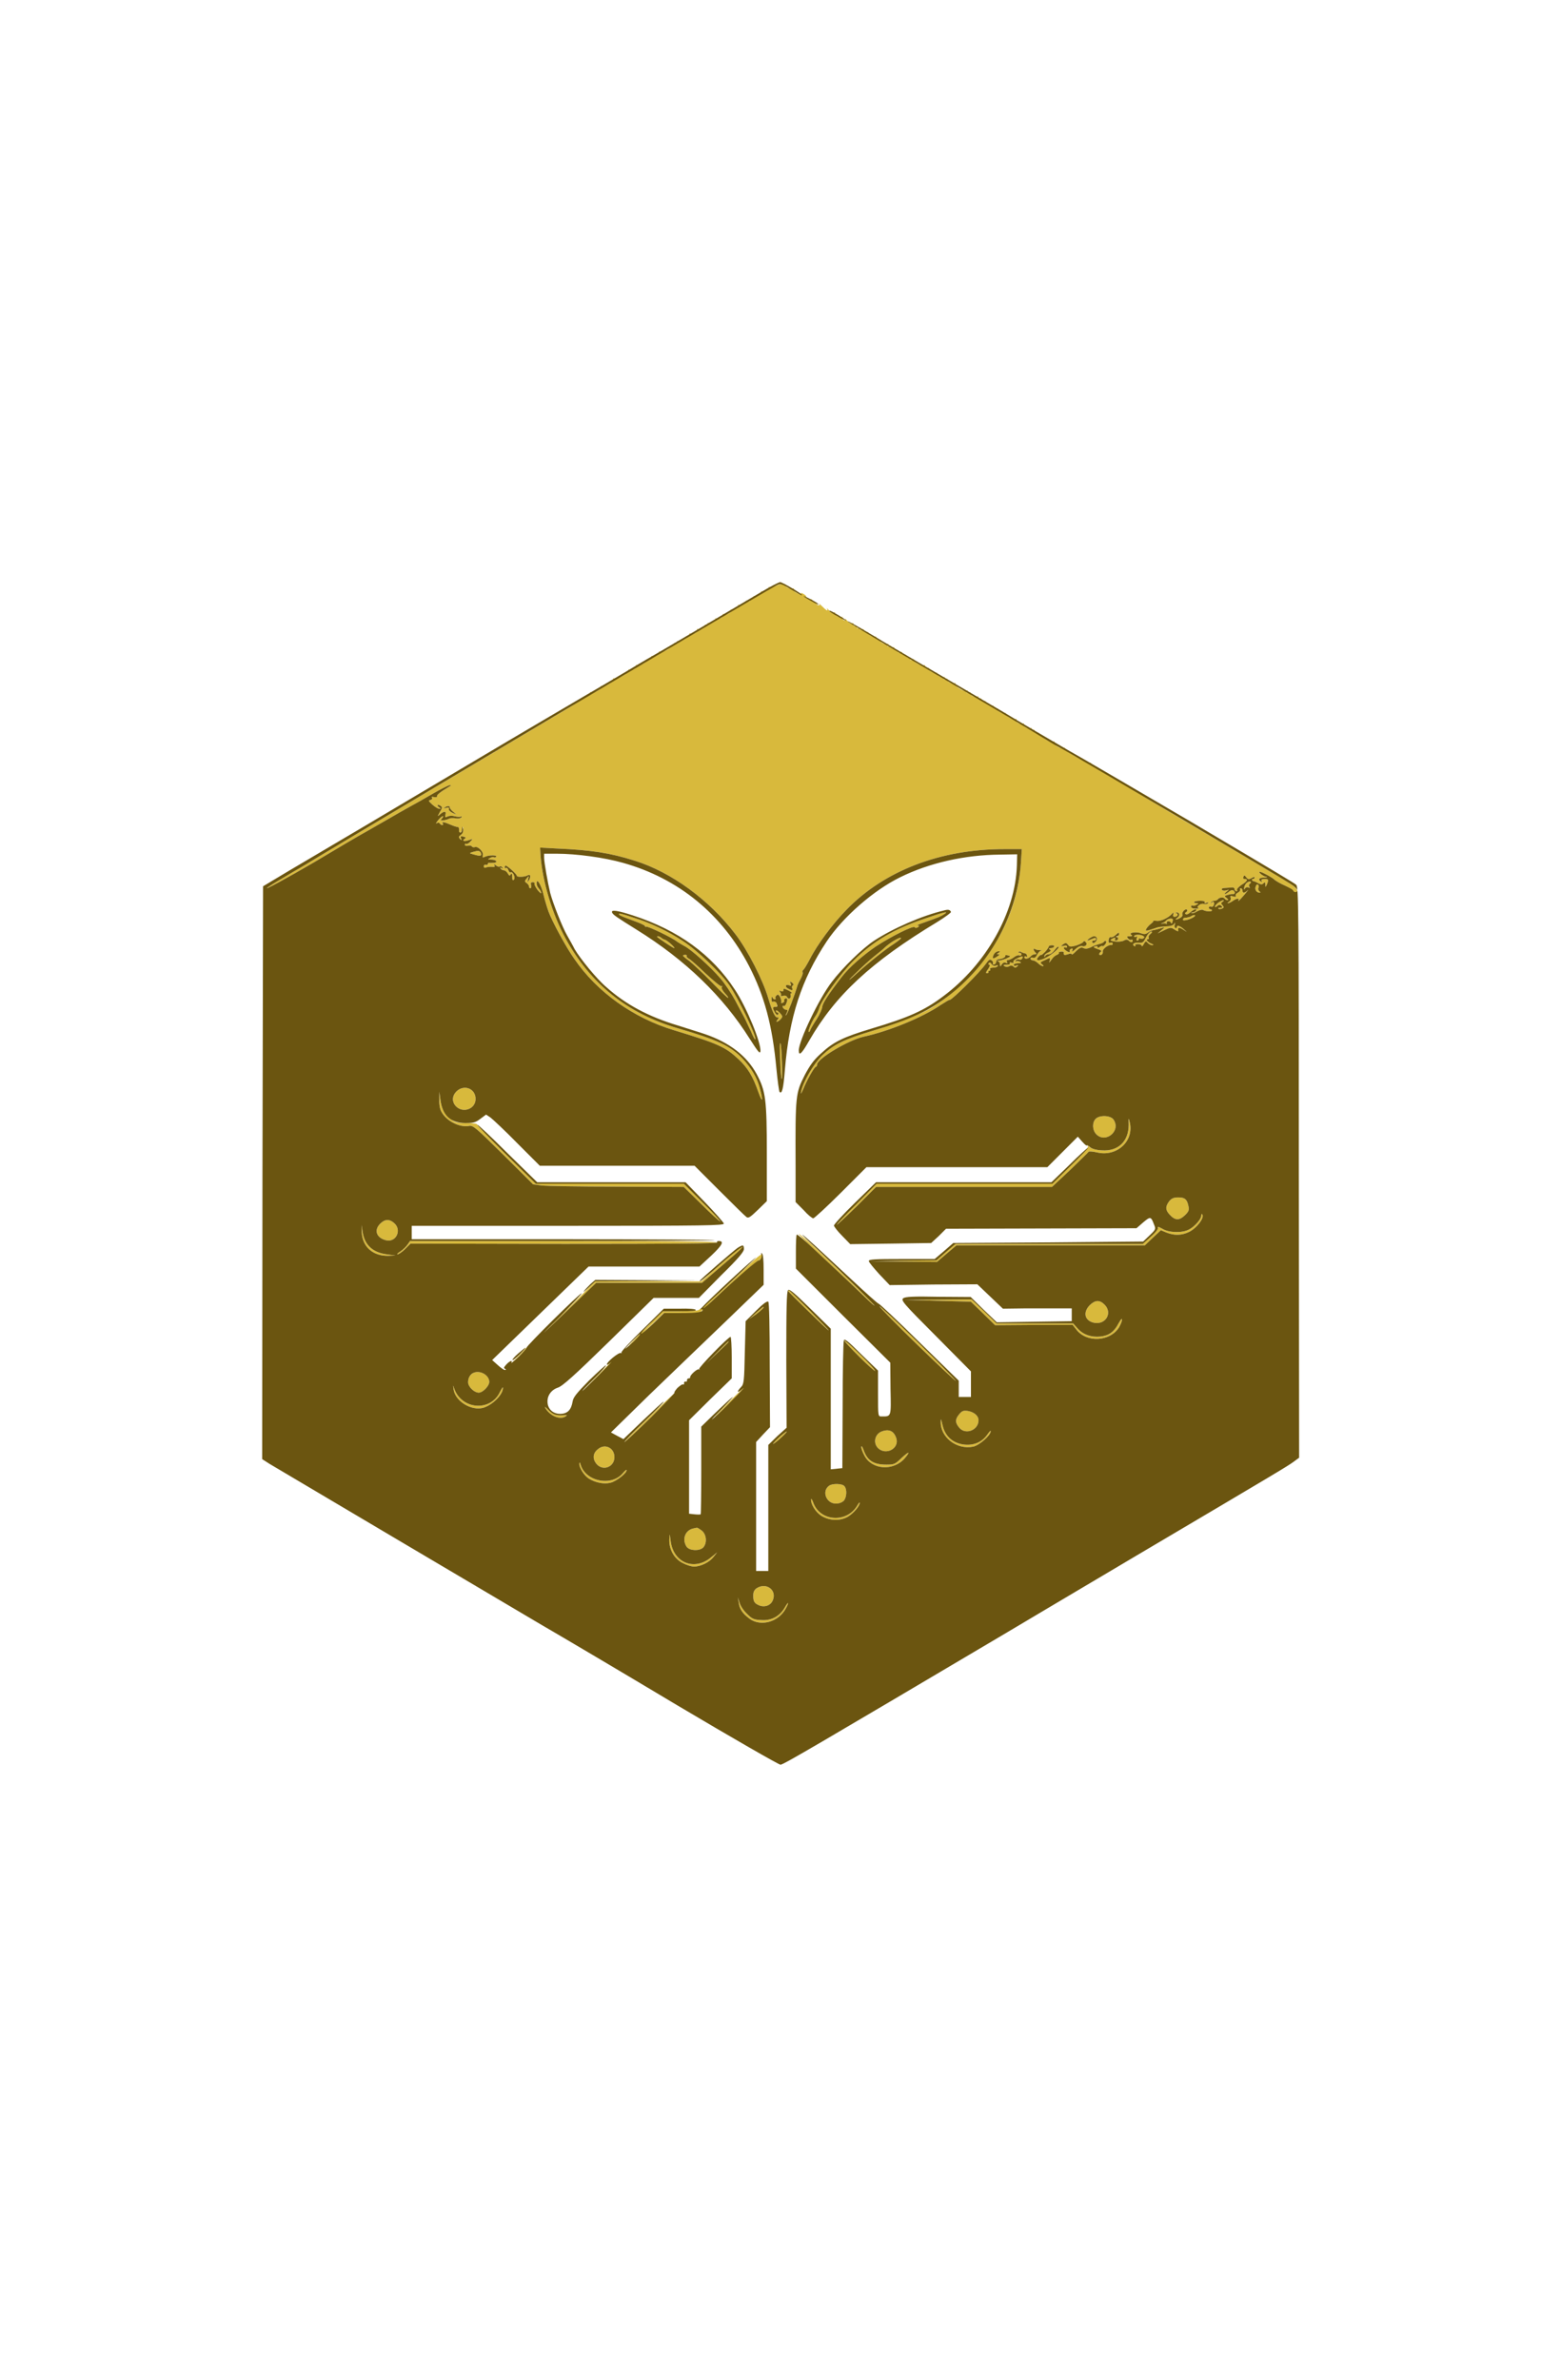 <?xml version="1.0" encoding="UTF-8"?>
<svg xmlns="http://www.w3.org/2000/svg" xmlns:xlink="http://www.w3.org/1999/xlink" width="21px" height="32px" viewBox="0 0 21 31" version="1.1">
<g id="surface1">
<path style=" stroke:none;fill-rule:evenodd;fill:rgb(84.706%,72.549%,23.529%);fill-opacity:1;" d="M 10.434 7.379 C 10.402 7.395 10.367 7.402 10.352 7.395 C 10.34 7.387 10.336 7.391 10.344 7.402 C 10.359 7.43 10.281 7.473 10.25 7.453 C 10.234 7.445 10.23 7.449 10.238 7.457 C 10.258 7.48 10.18 7.535 10.152 7.52 C 10.141 7.512 10.133 7.516 10.137 7.531 C 10.137 7.547 10.125 7.559 10.105 7.555 C 10.086 7.555 10.074 7.562 10.082 7.574 C 10.094 7.586 10.082 7.59 10.059 7.582 C 10.035 7.574 10.027 7.574 10.035 7.582 C 10.055 7.602 9.973 7.652 9.941 7.637 C 9.926 7.629 9.922 7.629 9.93 7.641 C 9.953 7.66 9.871 7.715 9.84 7.699 C 9.828 7.688 9.824 7.691 9.832 7.707 C 9.848 7.734 9.77 7.777 9.738 7.758 C 9.723 7.75 9.719 7.754 9.727 7.766 C 9.746 7.793 9.668 7.836 9.633 7.816 C 9.621 7.809 9.613 7.812 9.625 7.82 C 9.645 7.844 9.562 7.898 9.531 7.879 C 9.516 7.871 9.516 7.875 9.527 7.891 C 9.539 7.91 9.535 7.914 9.508 7.906 C 9.488 7.898 9.477 7.898 9.484 7.91 C 9.5 7.938 9.418 7.977 9.391 7.961 C 9.375 7.953 9.371 7.953 9.379 7.969 C 9.398 7.996 9.32 8.039 9.285 8.02 C 9.273 8.012 9.27 8.016 9.277 8.027 C 9.293 8.055 9.152 8.141 9.121 8.121 C 9.105 8.113 9.105 8.117 9.117 8.133 C 9.129 8.152 9.125 8.156 9.098 8.148 C 9.078 8.141 9.066 8.145 9.07 8.16 C 9.074 8.172 9.059 8.184 9.039 8.18 C 9.02 8.18 9.008 8.188 9.016 8.195 C 9.027 8.219 8.906 8.281 8.875 8.262 C 8.863 8.254 8.859 8.258 8.867 8.27 C 8.883 8.297 8.805 8.344 8.777 8.324 C 8.766 8.316 8.758 8.324 8.762 8.34 C 8.766 8.355 8.75 8.363 8.73 8.363 C 8.711 8.359 8.699 8.367 8.703 8.375 C 8.719 8.398 8.594 8.461 8.57 8.445 C 8.555 8.438 8.551 8.438 8.559 8.453 C 8.578 8.48 8.5 8.523 8.465 8.504 C 8.453 8.496 8.449 8.5 8.457 8.512 C 8.477 8.543 8.293 8.645 8.262 8.625 C 8.246 8.617 8.242 8.621 8.25 8.633 C 8.27 8.66 8.125 8.746 8.098 8.727 C 8.082 8.719 8.078 8.723 8.086 8.734 C 8.105 8.762 7.984 8.828 7.953 8.809 C 7.941 8.801 7.938 8.801 7.941 8.812 C 7.949 8.824 7.832 8.906 7.676 9.004 C 6.02 9.988 4.453 10.918 4.055 11.16 C 3.93 11.23 3.793 11.316 3.742 11.344 C 3.695 11.371 3.633 11.41 3.605 11.43 C 3.516 11.496 3.867 11.305 4.227 11.094 C 4.535 10.91 4.805 10.75 4.953 10.668 C 4.977 10.656 5.086 10.59 5.199 10.527 C 5.312 10.461 5.457 10.379 5.52 10.344 C 5.586 10.309 5.719 10.234 5.824 10.172 C 5.926 10.113 6.027 10.062 6.047 10.059 C 6.074 10.055 6.074 10.059 6.043 10.078 C 5.926 10.148 5.875 10.188 5.879 10.207 C 5.883 10.219 5.867 10.223 5.84 10.219 C 5.812 10.211 5.801 10.215 5.812 10.227 C 5.82 10.238 5.809 10.254 5.789 10.258 C 5.758 10.262 5.766 10.273 5.812 10.316 C 5.848 10.348 5.891 10.375 5.906 10.375 C 5.934 10.375 5.934 10.371 5.906 10.355 C 5.891 10.344 5.883 10.332 5.887 10.324 C 5.891 10.32 5.91 10.324 5.926 10.336 C 5.953 10.352 5.953 10.363 5.918 10.418 C 5.883 10.484 5.883 10.484 5.922 10.449 C 5.977 10.402 6.008 10.406 5.992 10.457 C 5.984 10.492 5.988 10.496 6.02 10.48 C 6.043 10.469 6.082 10.465 6.117 10.477 C 6.152 10.484 6.188 10.488 6.199 10.48 C 6.211 10.473 6.215 10.477 6.207 10.492 C 6.195 10.504 6.164 10.512 6.129 10.504 C 6.094 10.5 6.059 10.5 6.043 10.508 C 6.031 10.516 5.996 10.527 5.969 10.531 C 5.926 10.535 5.922 10.531 5.945 10.508 C 5.988 10.457 5.945 10.469 5.902 10.52 C 5.863 10.566 5.855 10.586 5.883 10.566 C 5.895 10.559 5.91 10.562 5.918 10.574 C 5.922 10.586 5.938 10.594 5.949 10.594 C 5.961 10.594 5.965 10.586 5.957 10.574 C 5.938 10.547 5.973 10.551 6.062 10.59 C 6.105 10.609 6.148 10.621 6.156 10.621 C 6.172 10.617 6.18 10.648 6.176 10.68 C 6.168 10.719 6.211 10.691 6.219 10.652 C 6.23 10.605 6.23 10.605 6.23 10.652 C 6.234 10.68 6.219 10.715 6.199 10.727 C 6.168 10.75 6.168 10.758 6.188 10.781 C 6.211 10.805 6.215 10.801 6.203 10.773 C 6.191 10.746 6.199 10.742 6.234 10.75 C 6.266 10.758 6.273 10.766 6.254 10.777 C 6.207 10.809 6.246 10.82 6.309 10.797 C 6.363 10.777 6.367 10.777 6.328 10.816 C 6.309 10.84 6.281 10.852 6.273 10.848 C 6.262 10.84 6.254 10.848 6.254 10.859 C 6.254 10.871 6.273 10.879 6.297 10.871 C 6.32 10.867 6.344 10.871 6.348 10.883 C 6.355 10.891 6.375 10.898 6.387 10.891 C 6.43 10.875 6.508 10.957 6.496 11 C 6.488 11.031 6.492 11.035 6.52 11.023 C 6.57 10.996 6.691 10.996 6.676 11.02 C 6.668 11.031 6.652 11.035 6.645 11.027 C 6.633 11.023 6.609 11.027 6.59 11.039 C 6.559 11.055 6.559 11.059 6.609 11.059 C 6.676 11.059 6.707 11.098 6.641 11.102 C 6.613 11.105 6.586 11.105 6.578 11.102 C 6.57 11.102 6.562 11.109 6.562 11.121 C 6.562 11.129 6.551 11.133 6.535 11.129 C 6.52 11.125 6.508 11.133 6.508 11.148 C 6.508 11.164 6.516 11.172 6.531 11.168 C 6.543 11.16 6.578 11.156 6.609 11.156 C 6.652 11.16 6.664 11.156 6.652 11.137 C 6.641 11.117 6.645 11.117 6.672 11.137 C 6.688 11.152 6.715 11.16 6.723 11.152 C 6.734 11.145 6.75 11.152 6.758 11.164 C 6.77 11.18 6.766 11.184 6.746 11.172 C 6.73 11.16 6.727 11.164 6.734 11.18 C 6.742 11.191 6.762 11.203 6.777 11.203 C 6.793 11.203 6.816 11.219 6.832 11.246 C 6.848 11.277 6.859 11.281 6.871 11.258 C 6.883 11.238 6.891 11.25 6.891 11.289 C 6.891 11.336 6.898 11.344 6.914 11.328 C 6.938 11.301 6.898 11.215 6.871 11.23 C 6.859 11.238 6.848 11.223 6.84 11.203 C 6.832 11.18 6.816 11.164 6.809 11.172 C 6.797 11.18 6.789 11.172 6.789 11.16 C 6.789 11.148 6.797 11.141 6.805 11.141 C 6.824 11.141 6.953 11.254 6.953 11.277 C 6.953 11.297 7.059 11.293 7.094 11.273 C 7.133 11.25 7.145 11.277 7.121 11.328 C 7.094 11.371 7.094 11.371 7.105 11.32 C 7.117 11.273 7.117 11.273 7.086 11.312 C 7.055 11.348 7.055 11.355 7.086 11.375 C 7.102 11.387 7.117 11.406 7.117 11.422 C 7.117 11.434 7.125 11.445 7.137 11.445 C 7.145 11.445 7.148 11.426 7.145 11.402 C 7.137 11.375 7.141 11.363 7.168 11.363 C 7.184 11.363 7.195 11.371 7.191 11.379 C 7.184 11.391 7.203 11.426 7.23 11.465 C 7.258 11.5 7.281 11.52 7.281 11.508 C 7.281 11.492 7.266 11.469 7.25 11.449 C 7.234 11.434 7.219 11.402 7.219 11.379 C 7.219 11.297 7.281 11.398 7.312 11.531 C 7.328 11.598 7.359 11.703 7.379 11.758 C 7.426 11.887 7.617 12.242 7.727 12.395 C 8.031 12.84 8.52 13.188 9.062 13.352 C 9.664 13.535 9.758 13.578 9.934 13.742 C 10.059 13.859 10.129 13.973 10.203 14.188 C 10.258 14.34 10.27 14.312 10.223 14.137 C 10.184 13.988 10.109 13.867 9.992 13.738 C 9.824 13.562 9.652 13.484 9.121 13.328 C 8.445 13.133 7.945 12.734 7.609 12.121 C 7.43 11.793 7.301 11.363 7.273 11.016 L 7.266 10.898 L 7.492 10.91 C 7.953 10.93 8.207 10.969 8.539 11.074 C 9.031 11.227 9.543 11.602 9.891 12.059 C 10.059 12.277 10.266 12.684 10.336 12.926 C 10.387 13.098 10.426 13.18 10.453 13.18 C 10.48 13.18 10.48 13.184 10.461 13.211 C 10.422 13.254 10.465 13.246 10.504 13.203 C 10.531 13.172 10.531 13.164 10.488 13.117 C 10.461 13.09 10.438 13.078 10.438 13.094 C 10.438 13.105 10.449 13.117 10.461 13.117 C 10.473 13.117 10.477 13.129 10.469 13.141 C 10.457 13.156 10.445 13.148 10.426 13.117 C 10.391 13.051 10.391 13.039 10.43 13.039 C 10.453 13.039 10.461 13.027 10.449 13.004 C 10.445 12.988 10.438 12.969 10.438 12.965 C 10.438 12.961 10.426 12.965 10.406 12.969 C 10.387 12.977 10.379 12.969 10.379 12.934 C 10.379 12.906 10.387 12.898 10.391 12.91 C 10.395 12.926 10.41 12.938 10.422 12.938 C 10.434 12.938 10.441 12.93 10.434 12.926 C 10.426 12.918 10.43 12.902 10.445 12.887 C 10.465 12.867 10.473 12.871 10.496 12.91 C 10.508 12.938 10.516 12.969 10.508 12.98 C 10.504 12.988 10.512 12.992 10.531 12.984 C 10.547 12.977 10.555 12.965 10.551 12.957 C 10.547 12.945 10.551 12.934 10.559 12.93 C 10.59 12.91 10.602 12.941 10.578 12.992 C 10.57 13.02 10.551 13.035 10.543 13.027 C 10.531 13.02 10.527 13.027 10.531 13.047 C 10.539 13.062 10.559 13.078 10.574 13.078 C 10.598 13.078 10.598 13.086 10.582 13.125 C 10.566 13.152 10.566 13.16 10.578 13.148 C 10.594 13.133 10.691 12.883 10.73 12.746 C 10.734 12.734 10.754 12.695 10.773 12.66 C 10.793 12.621 10.805 12.586 10.797 12.574 C 10.793 12.562 10.797 12.551 10.805 12.543 C 10.816 12.539 10.855 12.473 10.895 12.398 C 10.996 12.199 11.203 11.922 11.387 11.734 C 11.898 11.207 12.652 10.918 13.512 10.918 L 13.746 10.918 L 13.734 11.105 C 13.695 11.66 13.48 12.152 13.078 12.602 C 12.945 12.75 12.699 12.949 12.527 13.055 C 12.371 13.145 12.062 13.266 11.734 13.363 C 11.352 13.477 11.215 13.547 11.062 13.691 C 10.941 13.812 10.805 14.047 10.777 14.18 C 10.77 14.219 10.777 14.211 10.805 14.148 C 10.855 14.023 10.957 13.844 10.977 13.844 C 10.984 13.844 10.992 13.832 10.992 13.816 C 10.992 13.738 11.41 13.488 11.617 13.441 C 11.957 13.367 12.406 13.184 12.652 13.016 C 12.715 12.977 12.77 12.941 12.777 12.945 C 12.805 12.949 13.184 12.574 13.262 12.461 C 13.305 12.402 13.316 12.395 13.34 12.414 C 13.359 12.426 13.363 12.445 13.359 12.457 C 13.352 12.469 13.359 12.473 13.375 12.469 C 13.391 12.465 13.402 12.445 13.402 12.43 C 13.402 12.414 13.414 12.402 13.434 12.398 C 13.484 12.398 13.535 12.367 13.523 12.352 C 13.52 12.344 13.535 12.34 13.562 12.348 C 13.602 12.359 13.602 12.359 13.535 12.391 C 13.496 12.406 13.449 12.418 13.434 12.418 C 13.414 12.414 13.41 12.418 13.426 12.426 C 13.441 12.43 13.453 12.449 13.453 12.469 C 13.453 12.5 13.457 12.5 13.477 12.469 C 13.488 12.449 13.508 12.438 13.527 12.445 C 13.551 12.457 13.559 12.453 13.547 12.438 C 13.539 12.422 13.543 12.41 13.559 12.41 C 13.574 12.41 13.609 12.395 13.637 12.375 C 13.664 12.352 13.699 12.34 13.715 12.348 C 13.727 12.352 13.742 12.348 13.742 12.332 C 13.742 12.32 13.73 12.312 13.715 12.312 C 13.703 12.312 13.699 12.305 13.703 12.301 C 13.711 12.293 13.73 12.293 13.742 12.305 C 13.758 12.312 13.781 12.32 13.789 12.32 C 13.801 12.32 13.812 12.332 13.816 12.348 C 13.824 12.367 13.82 12.371 13.805 12.363 C 13.793 12.355 13.781 12.359 13.781 12.371 C 13.781 12.402 13.832 12.395 13.863 12.363 C 13.879 12.344 13.902 12.332 13.922 12.332 C 13.945 12.332 13.949 12.324 13.93 12.309 C 13.895 12.273 13.898 12.242 13.93 12.266 C 13.945 12.273 13.973 12.277 13.996 12.277 C 14.023 12.273 14.027 12.277 14.004 12.281 C 13.988 12.289 13.961 12.316 13.949 12.344 C 13.934 12.375 13.914 12.387 13.895 12.379 C 13.879 12.371 13.863 12.379 13.863 12.391 C 13.863 12.402 13.879 12.414 13.895 12.414 C 13.91 12.414 13.941 12.43 13.965 12.453 C 13.988 12.477 14.02 12.492 14.031 12.492 C 14.043 12.492 14.039 12.48 14.02 12.469 C 13.988 12.445 13.992 12.438 14.059 12.41 C 14.129 12.375 14.133 12.375 14.121 12.418 C 14.109 12.453 14.113 12.449 14.145 12.406 C 14.164 12.375 14.195 12.348 14.219 12.34 C 14.238 12.332 14.25 12.32 14.246 12.312 C 14.238 12.305 14.254 12.297 14.273 12.297 C 14.297 12.293 14.312 12.301 14.312 12.309 C 14.305 12.344 14.32 12.348 14.367 12.332 C 14.398 12.32 14.418 12.32 14.418 12.332 C 14.418 12.344 14.445 12.324 14.477 12.289 C 14.527 12.242 14.547 12.234 14.578 12.25 C 14.605 12.262 14.633 12.258 14.676 12.238 C 14.707 12.219 14.758 12.203 14.785 12.195 C 14.812 12.191 14.844 12.176 14.852 12.164 C 14.859 12.152 14.871 12.148 14.879 12.156 C 14.887 12.164 14.883 12.184 14.867 12.199 C 14.855 12.219 14.836 12.227 14.832 12.223 C 14.824 12.215 14.809 12.223 14.793 12.234 C 14.773 12.25 14.766 12.25 14.766 12.234 C 14.766 12.223 14.75 12.219 14.73 12.227 C 14.703 12.234 14.711 12.242 14.766 12.262 C 14.809 12.273 14.824 12.289 14.812 12.297 C 14.777 12.32 14.781 12.352 14.816 12.34 C 14.832 12.332 14.84 12.312 14.836 12.293 C 14.832 12.258 14.914 12.199 14.957 12.207 C 14.965 12.207 14.969 12.199 14.969 12.188 C 14.969 12.176 14.957 12.172 14.941 12.176 C 14.918 12.184 14.91 12.176 14.914 12.141 C 14.918 12.113 14.93 12.098 14.941 12.102 C 14.957 12.109 14.988 12.094 15.012 12.07 C 15.039 12.039 15.055 12.035 15.055 12.059 C 15.055 12.074 15.043 12.09 15.027 12.098 C 15.008 12.105 15.008 12.105 15.027 12.109 C 15.059 12.109 15.039 12.148 15.008 12.148 C 14.996 12.148 14.996 12.141 15 12.129 C 15.016 12.105 14.992 12.105 14.953 12.129 C 14.934 12.141 14.938 12.148 14.973 12.156 C 15.035 12.168 15.098 12.164 15.133 12.141 C 15.148 12.133 15.168 12.133 15.184 12.148 C 15.211 12.176 15.238 12.176 15.238 12.148 C 15.238 12.137 15.23 12.133 15.219 12.137 C 15.211 12.145 15.191 12.137 15.176 12.121 C 15.156 12.094 15.156 12.09 15.199 12.09 C 15.234 12.09 15.238 12.082 15.219 12.07 C 15.176 12.043 15.285 12.023 15.352 12.051 C 15.395 12.066 15.414 12.062 15.441 12.043 C 15.457 12.027 15.5 12.008 15.535 12.004 C 15.57 11.996 15.613 11.984 15.637 11.977 C 15.672 11.965 15.668 11.973 15.625 12.008 L 15.574 12.051 L 15.664 12.008 C 15.746 11.969 15.754 11.969 15.801 12 C 15.832 12.02 15.852 12.027 15.852 12.016 C 15.844 11.969 15.855 11.965 15.91 11.996 L 15.965 12.031 L 15.918 11.988 C 15.863 11.945 15.832 11.938 15.832 11.969 C 15.832 11.98 15.824 11.984 15.812 11.98 C 15.801 11.973 15.797 11.953 15.805 11.934 C 15.812 11.902 15.812 11.902 15.793 11.926 C 15.781 11.945 15.738 11.957 15.684 11.957 C 15.637 11.961 15.582 11.965 15.566 11.973 C 15.418 12.023 15.402 12.027 15.422 11.988 C 15.434 11.969 15.461 11.938 15.484 11.922 C 15.504 11.906 15.52 11.891 15.516 11.883 C 15.508 11.879 15.531 11.879 15.562 11.883 C 15.617 11.891 15.727 11.84 15.777 11.777 C 15.789 11.766 15.789 11.77 15.785 11.793 C 15.777 11.812 15.781 11.828 15.801 11.828 C 15.84 11.828 15.859 11.793 15.828 11.781 C 15.809 11.773 15.809 11.77 15.824 11.77 C 15.871 11.766 15.879 11.812 15.84 11.84 C 15.797 11.871 15.816 11.875 15.875 11.844 C 15.898 11.832 15.914 11.812 15.906 11.797 C 15.895 11.766 15.949 11.711 15.969 11.734 C 15.977 11.742 15.973 11.754 15.957 11.766 C 15.938 11.777 15.938 11.785 15.953 11.793 C 15.965 11.801 15.992 11.789 16.016 11.766 C 16.059 11.727 16.109 11.711 16.09 11.746 C 16.082 11.758 16.059 11.766 16.043 11.77 C 16.023 11.77 16.016 11.773 16.031 11.777 C 16.043 11.785 16.078 11.773 16.105 11.754 C 16.137 11.738 16.168 11.73 16.18 11.734 C 16.215 11.758 16.305 11.762 16.305 11.742 C 16.305 11.734 16.293 11.727 16.281 11.727 C 16.273 11.727 16.262 11.715 16.262 11.703 C 16.262 11.691 16.277 11.688 16.293 11.691 C 16.309 11.699 16.324 11.688 16.332 11.664 C 16.34 11.625 16.316 11.609 16.297 11.645 C 16.289 11.656 16.289 11.656 16.293 11.641 C 16.293 11.625 16.312 11.613 16.332 11.613 C 16.352 11.613 16.375 11.605 16.383 11.594 C 16.402 11.566 16.461 11.559 16.477 11.586 C 16.484 11.594 16.5 11.605 16.516 11.605 C 16.527 11.605 16.523 11.59 16.504 11.578 C 16.469 11.551 16.469 11.547 16.512 11.535 C 16.539 11.527 16.57 11.52 16.586 11.523 C 16.617 11.527 16.621 11.492 16.59 11.473 C 16.578 11.465 16.551 11.473 16.531 11.492 C 16.512 11.508 16.488 11.523 16.477 11.523 C 16.469 11.523 16.477 11.512 16.5 11.492 C 16.539 11.461 16.539 11.461 16.496 11.473 C 16.473 11.48 16.445 11.477 16.438 11.465 C 16.43 11.453 16.445 11.441 16.473 11.441 C 16.496 11.438 16.539 11.438 16.566 11.434 C 16.594 11.43 16.609 11.441 16.609 11.457 C 16.609 11.473 16.621 11.484 16.633 11.484 C 16.645 11.484 16.648 11.477 16.641 11.465 C 16.637 11.453 16.664 11.426 16.703 11.398 C 16.781 11.352 16.793 11.32 16.746 11.32 C 16.727 11.32 16.719 11.309 16.727 11.293 C 16.738 11.266 16.742 11.266 16.766 11.297 C 16.789 11.328 16.801 11.328 16.836 11.309 C 16.859 11.293 16.879 11.289 16.879 11.301 C 16.879 11.312 16.867 11.32 16.855 11.32 C 16.828 11.32 16.848 11.352 16.875 11.352 C 16.883 11.355 16.906 11.363 16.93 11.379 C 16.965 11.395 16.98 11.395 16.996 11.379 C 17.016 11.359 17.023 11.363 17.023 11.395 C 17.023 11.434 17.023 11.434 17.043 11.395 C 17.07 11.328 17.066 11.32 17.012 11.32 C 16.977 11.32 16.961 11.332 16.973 11.344 C 16.98 11.359 16.977 11.363 16.965 11.355 C 16.918 11.328 16.938 11.301 17.008 11.301 C 17.051 11.297 17.059 11.293 17.027 11.289 C 16.988 11.281 16.918 11.223 16.949 11.223 C 16.973 11.223 17.121 11.301 17.148 11.332 C 17.168 11.348 17.227 11.383 17.281 11.406 C 17.34 11.434 17.383 11.461 17.383 11.473 C 17.383 11.48 17.398 11.492 17.418 11.496 C 17.48 11.504 17.453 11.445 17.363 11.387 C 17.316 11.355 16.688 10.98 15.969 10.559 C 15.25 10.133 14.668 9.777 14.676 9.766 C 14.68 9.758 14.672 9.754 14.66 9.758 C 14.625 9.77 14.309 9.59 14.324 9.566 C 14.332 9.555 14.324 9.551 14.305 9.559 C 14.266 9.574 14.164 9.512 14.184 9.48 C 14.191 9.469 14.188 9.465 14.176 9.473 C 14.145 9.492 14.023 9.43 14.035 9.406 C 14.043 9.398 14.031 9.391 14.012 9.391 C 13.992 9.395 13.977 9.383 13.98 9.371 C 13.984 9.359 13.969 9.352 13.949 9.352 C 13.93 9.352 13.918 9.344 13.918 9.328 C 13.922 9.316 13.91 9.309 13.891 9.316 C 13.867 9.328 13.859 9.324 13.875 9.305 C 13.883 9.285 13.883 9.281 13.867 9.293 C 13.836 9.312 13.758 9.266 13.773 9.238 C 13.781 9.227 13.777 9.223 13.766 9.23 C 13.73 9.25 13.652 9.207 13.672 9.18 C 13.68 9.164 13.676 9.164 13.66 9.172 C 13.633 9.188 13.512 9.121 13.527 9.094 C 13.535 9.086 13.531 9.082 13.52 9.09 C 13.492 9.105 13.406 9.055 13.426 9.035 C 13.43 9.031 13.418 9.027 13.398 9.027 C 13.379 9.031 13.363 9.02 13.367 9.004 C 13.371 8.988 13.363 8.984 13.352 8.992 C 13.328 9.004 13.242 8.953 13.262 8.938 C 13.266 8.93 13.254 8.926 13.234 8.926 C 13.215 8.93 13.199 8.918 13.203 8.906 C 13.203 8.891 13.195 8.887 13.172 8.895 C 13.148 8.902 13.145 8.898 13.156 8.879 C 13.168 8.863 13.164 8.859 13.148 8.867 C 13.121 8.887 13.039 8.844 13.055 8.82 C 13.059 8.809 13.051 8.805 13.031 8.812 C 13.004 8.824 13 8.82 13.012 8.801 C 13.023 8.781 13.02 8.777 13.004 8.789 C 12.973 8.809 12.832 8.723 12.852 8.695 C 12.859 8.68 12.855 8.68 12.84 8.688 C 12.812 8.703 12.73 8.664 12.746 8.637 C 12.754 8.625 12.742 8.625 12.723 8.633 C 12.695 8.641 12.691 8.637 12.703 8.617 C 12.715 8.602 12.715 8.598 12.699 8.605 C 12.668 8.625 12.586 8.57 12.605 8.547 C 12.617 8.539 12.609 8.539 12.598 8.547 C 12.57 8.559 12.48 8.512 12.5 8.492 C 12.508 8.484 12.496 8.48 12.477 8.484 C 12.453 8.484 12.441 8.477 12.445 8.461 C 12.445 8.445 12.441 8.438 12.43 8.445 C 12.402 8.461 12.281 8.398 12.293 8.375 C 12.301 8.363 12.293 8.363 12.273 8.371 C 12.25 8.379 12.242 8.375 12.25 8.359 C 12.258 8.348 12.246 8.34 12.227 8.344 C 12.207 8.344 12.195 8.336 12.195 8.324 C 12.199 8.309 12.184 8.301 12.164 8.301 C 12.145 8.305 12.133 8.293 12.137 8.281 C 12.137 8.266 12.129 8.262 12.105 8.27 C 12.086 8.277 12.078 8.273 12.086 8.262 C 12.094 8.25 12.082 8.238 12.062 8.242 C 12.043 8.242 12.031 8.234 12.031 8.219 C 12.035 8.203 12.023 8.199 12.004 8.207 C 11.98 8.215 11.977 8.215 11.984 8.199 C 11.996 8.184 11.988 8.18 11.965 8.188 C 11.938 8.199 11.934 8.195 11.945 8.176 C 11.957 8.156 11.953 8.152 11.938 8.16 C 11.914 8.176 11.824 8.129 11.844 8.109 C 11.852 8.102 11.84 8.098 11.82 8.102 C 11.797 8.102 11.785 8.09 11.789 8.078 C 11.789 8.062 11.785 8.055 11.773 8.062 C 11.75 8.078 11.664 8.023 11.68 8.008 C 11.688 8 11.676 7.996 11.656 8 C 11.633 8 11.621 7.992 11.621 7.977 C 11.625 7.961 11.613 7.957 11.594 7.965 C 11.57 7.973 11.566 7.973 11.574 7.957 C 11.586 7.941 11.578 7.938 11.555 7.945 C 11.531 7.953 11.523 7.949 11.531 7.938 C 11.539 7.926 11.531 7.918 11.512 7.918 C 11.488 7.922 11.477 7.91 11.48 7.895 C 11.484 7.879 11.477 7.875 11.461 7.883 C 11.449 7.891 11.422 7.875 11.398 7.848 C 11.375 7.82 11.363 7.812 11.371 7.824 C 11.379 7.844 11.375 7.848 11.352 7.84 C 11.336 7.832 11.328 7.816 11.332 7.805 C 11.34 7.793 11.336 7.789 11.324 7.797 C 11.293 7.816 11.211 7.762 11.234 7.738 C 11.242 7.73 11.234 7.73 11.219 7.738 C 11.203 7.75 11.18 7.738 11.152 7.707 C 11.129 7.68 11.117 7.672 11.125 7.684 C 11.148 7.727 11.117 7.711 11.059 7.652 C 11.031 7.625 11.012 7.609 11.02 7.625 C 11.031 7.641 11.023 7.645 11.004 7.637 C 10.984 7.629 10.977 7.617 10.98 7.609 C 10.988 7.602 10.977 7.594 10.957 7.598 C 10.938 7.598 10.922 7.586 10.926 7.574 C 10.93 7.562 10.918 7.555 10.902 7.559 C 10.891 7.566 10.859 7.555 10.836 7.535 C 10.816 7.52 10.809 7.512 10.824 7.52 C 10.867 7.539 10.852 7.512 10.805 7.484 C 10.773 7.469 10.766 7.469 10.777 7.488 C 10.785 7.5 10.766 7.496 10.727 7.477 C 10.691 7.461 10.668 7.438 10.676 7.422 C 10.684 7.41 10.68 7.406 10.668 7.414 C 10.641 7.43 10.555 7.391 10.57 7.371 C 10.586 7.344 10.488 7.352 10.434 7.379 M 5.988 10.355 C 5.965 10.371 5.969 10.375 6.004 10.363 C 6.035 10.355 6.047 10.359 6.039 10.379 C 6.035 10.395 6.055 10.414 6.086 10.43 L 6.141 10.453 L 6.094 10.414 C 6.07 10.395 6.051 10.367 6.051 10.359 C 6.055 10.336 6.023 10.332 5.988 10.355 M 6.359 10.957 C 6.309 10.973 6.309 10.973 6.379 10.992 C 6.461 11.016 6.484 11.012 6.469 10.969 C 6.453 10.938 6.438 10.934 6.359 10.957 M 16.773 11.371 C 16.758 11.383 16.742 11.41 16.738 11.434 C 16.734 11.465 16.738 11.469 16.75 11.445 C 16.762 11.43 16.781 11.426 16.797 11.434 C 16.816 11.445 16.816 11.441 16.809 11.426 C 16.797 11.41 16.801 11.391 16.816 11.383 C 16.828 11.375 16.832 11.363 16.824 11.355 C 16.812 11.352 16.793 11.355 16.773 11.371 M 16.891 11.426 C 16.879 11.469 16.906 11.504 16.949 11.504 C 16.961 11.504 16.957 11.496 16.945 11.488 C 16.93 11.477 16.922 11.457 16.93 11.438 C 16.938 11.422 16.934 11.402 16.922 11.395 C 16.91 11.387 16.898 11.402 16.891 11.426 M 16.684 11.461 C 16.688 11.473 16.676 11.492 16.652 11.504 C 16.629 11.516 16.617 11.535 16.625 11.547 C 16.633 11.562 16.621 11.562 16.59 11.555 C 16.555 11.543 16.547 11.547 16.555 11.57 C 16.562 11.59 16.555 11.613 16.535 11.625 C 16.516 11.637 16.508 11.645 16.52 11.645 C 16.531 11.645 16.559 11.633 16.582 11.617 C 16.633 11.578 16.68 11.574 16.66 11.609 C 16.645 11.641 16.73 11.547 16.773 11.492 C 16.797 11.461 16.797 11.457 16.777 11.48 C 16.738 11.512 16.715 11.512 16.715 11.473 C 16.715 11.457 16.703 11.445 16.691 11.445 C 16.68 11.445 16.676 11.453 16.684 11.461 M 16.066 11.629 C 16.059 11.637 16.07 11.645 16.094 11.645 C 16.129 11.645 16.129 11.648 16.094 11.668 C 16.074 11.68 16.051 11.684 16.039 11.676 C 16.031 11.672 16.023 11.68 16.023 11.691 C 16.023 11.707 16.047 11.719 16.086 11.719 C 16.121 11.719 16.137 11.715 16.125 11.711 C 16.105 11.703 16.105 11.695 16.129 11.672 C 16.148 11.656 16.176 11.648 16.199 11.656 C 16.223 11.66 16.246 11.656 16.25 11.645 C 16.262 11.633 16.25 11.629 16.23 11.641 C 16.207 11.648 16.199 11.645 16.207 11.633 C 16.215 11.621 16.191 11.613 16.148 11.613 C 16.105 11.613 16.07 11.621 16.066 11.629 M 16.391 11.637 C 16.367 11.656 16.344 11.68 16.344 11.691 C 16.344 11.703 16.359 11.699 16.375 11.684 C 16.398 11.664 16.414 11.664 16.434 11.684 C 16.449 11.699 16.445 11.707 16.418 11.707 C 16.395 11.707 16.383 11.711 16.391 11.719 C 16.398 11.727 16.418 11.727 16.438 11.719 C 16.465 11.707 16.469 11.699 16.445 11.672 C 16.422 11.648 16.426 11.641 16.449 11.625 C 16.465 11.613 16.469 11.605 16.457 11.605 C 16.445 11.605 16.418 11.621 16.391 11.637 M 12.457 11.848 C 12.035 11.988 11.746 12.156 11.484 12.418 C 11.316 12.582 11.043 12.961 11.02 13.059 C 11.012 13.086 10.992 13.133 10.973 13.16 C 10.926 13.223 10.867 13.363 10.879 13.375 C 10.883 13.383 10.895 13.371 10.902 13.348 C 10.91 13.328 10.949 13.262 10.988 13.203 C 11.027 13.141 11.059 13.07 11.062 13.039 C 11.066 12.992 11.141 12.875 11.324 12.637 C 11.422 12.508 11.621 12.336 11.789 12.223 C 11.988 12.094 12.289 11.941 12.305 11.969 C 12.312 11.98 12.328 11.98 12.348 11.969 C 12.371 11.949 12.371 11.949 12.344 11.945 C 12.328 11.945 12.359 11.93 12.418 11.91 C 12.637 11.832 12.664 11.82 12.703 11.793 C 12.77 11.75 12.703 11.762 12.457 11.848 M 8.336 11.805 C 8.348 11.816 8.43 11.848 8.516 11.879 C 8.602 11.91 8.676 11.941 8.676 11.953 C 8.676 11.961 8.684 11.965 8.691 11.961 C 8.711 11.949 9.051 12.113 9.105 12.16 C 9.121 12.172 9.168 12.199 9.203 12.219 C 9.293 12.262 9.562 12.504 9.691 12.656 C 9.75 12.723 9.84 12.859 9.891 12.953 C 9.941 13.051 10 13.156 10.016 13.188 C 10.035 13.223 10.07 13.305 10.102 13.367 C 10.129 13.434 10.156 13.484 10.16 13.477 C 10.188 13.453 9.934 12.926 9.812 12.75 C 9.703 12.59 9.379 12.277 9.188 12.156 C 8.988 12.023 8.75 11.91 8.523 11.84 C 8.348 11.781 8.305 11.773 8.336 11.805 M 16.031 11.816 C 16.023 11.828 15.977 11.84 15.93 11.844 C 15.922 11.848 15.914 11.855 15.914 11.867 C 15.914 11.879 15.938 11.879 15.98 11.867 C 16.047 11.848 16.105 11.805 16.066 11.805 C 16.055 11.805 16.039 11.812 16.031 11.816 M 15.688 11.879 C 15.676 11.895 15.648 11.91 15.629 11.914 C 15.613 11.918 15.617 11.922 15.641 11.918 C 15.668 11.914 15.691 11.918 15.695 11.926 C 15.699 11.934 15.699 11.926 15.695 11.914 C 15.688 11.879 15.742 11.879 15.754 11.91 C 15.758 11.926 15.77 11.918 15.773 11.895 C 15.785 11.859 15.777 11.852 15.746 11.852 C 15.723 11.855 15.695 11.867 15.688 11.879 M 15.449 12.055 C 15.438 12.066 15.418 12.102 15.402 12.133 C 15.383 12.172 15.363 12.184 15.316 12.176 C 15.258 12.172 15.219 12.199 15.262 12.223 C 15.273 12.23 15.277 12.227 15.273 12.215 C 15.266 12.203 15.281 12.195 15.309 12.195 C 15.336 12.195 15.359 12.207 15.359 12.219 C 15.363 12.23 15.375 12.219 15.387 12.195 C 15.41 12.152 15.418 12.152 15.441 12.18 C 15.457 12.195 15.484 12.211 15.5 12.211 C 15.523 12.207 15.523 12.203 15.492 12.191 C 15.441 12.172 15.406 12.129 15.441 12.129 C 15.453 12.129 15.461 12.121 15.453 12.109 C 15.445 12.098 15.457 12.074 15.477 12.059 C 15.496 12.043 15.504 12.031 15.492 12.027 C 15.477 12.027 15.461 12.039 15.449 12.055 M 15.258 12.09 C 15.258 12.102 15.27 12.105 15.281 12.098 C 15.297 12.086 15.301 12.094 15.293 12.117 C 15.285 12.133 15.289 12.148 15.301 12.148 C 15.309 12.148 15.32 12.141 15.32 12.129 C 15.32 12.117 15.328 12.113 15.34 12.121 C 15.352 12.125 15.371 12.125 15.383 12.117 C 15.398 12.109 15.398 12.098 15.379 12.086 C 15.34 12.062 15.258 12.066 15.258 12.09 M 8.84 12.098 C 8.84 12.105 9.055 12.25 9.07 12.25 C 9.094 12.25 8.973 12.141 8.945 12.137 C 8.93 12.133 8.906 12.121 8.895 12.109 C 8.871 12.09 8.84 12.082 8.84 12.098 M 14.652 12.121 C 14.609 12.156 14.621 12.156 14.715 12.117 C 14.73 12.109 14.746 12.113 14.746 12.129 C 14.746 12.141 14.73 12.148 14.715 12.148 C 14.695 12.148 14.688 12.16 14.695 12.172 C 14.703 12.188 14.719 12.184 14.738 12.164 C 14.773 12.133 14.758 12.09 14.719 12.09 C 14.703 12.09 14.676 12.105 14.652 12.121 M 12.016 12.156 C 11.977 12.18 11.926 12.219 11.902 12.242 C 11.883 12.262 11.816 12.316 11.762 12.359 C 11.703 12.406 11.59 12.508 11.504 12.594 C 11.418 12.676 11.402 12.699 11.465 12.645 C 11.648 12.477 11.836 12.324 11.98 12.223 C 12.059 12.172 12.121 12.125 12.121 12.117 C 12.121 12.102 12.086 12.113 12.016 12.156 M 14.57 12.168 C 14.566 12.18 14.52 12.199 14.477 12.215 C 14.402 12.234 14.387 12.234 14.367 12.203 C 14.344 12.176 14.336 12.176 14.301 12.199 C 14.266 12.227 14.266 12.227 14.309 12.219 C 14.336 12.211 14.355 12.215 14.355 12.23 C 14.355 12.242 14.348 12.246 14.336 12.242 C 14.324 12.234 14.312 12.238 14.312 12.25 C 14.312 12.262 14.332 12.277 14.355 12.293 C 14.387 12.309 14.395 12.309 14.391 12.289 C 14.387 12.277 14.398 12.262 14.41 12.258 C 14.43 12.25 14.434 12.258 14.426 12.281 C 14.414 12.301 14.434 12.297 14.469 12.262 C 14.504 12.23 14.539 12.215 14.562 12.223 C 14.605 12.234 14.637 12.195 14.605 12.168 C 14.594 12.152 14.582 12.152 14.57 12.168 M 14.109 12.227 C 14.109 12.238 14.086 12.27 14.059 12.301 C 14.031 12.328 14.008 12.348 14.008 12.34 C 14.008 12.336 13.992 12.344 13.977 12.359 C 13.918 12.418 13.965 12.43 14.062 12.383 C 14.152 12.34 14.277 12.23 14.234 12.23 C 14.227 12.23 14.203 12.254 14.184 12.281 C 14.164 12.309 14.133 12.332 14.109 12.332 C 14.09 12.332 14.066 12.344 14.062 12.355 C 14.055 12.375 14.051 12.375 14.051 12.355 C 14.047 12.344 14.07 12.32 14.102 12.309 C 14.137 12.289 14.145 12.281 14.125 12.27 C 14.105 12.254 14.109 12.25 14.133 12.25 C 14.152 12.25 14.176 12.242 14.18 12.23 C 14.188 12.219 14.176 12.211 14.152 12.211 C 14.129 12.211 14.109 12.219 14.109 12.227 M 13.371 12.332 C 13.34 12.391 13.359 12.402 13.414 12.363 C 13.445 12.344 13.453 12.332 13.434 12.332 C 13.406 12.332 13.406 12.328 13.434 12.312 C 13.461 12.293 13.457 12.293 13.43 12.293 C 13.41 12.293 13.383 12.309 13.371 12.332 M 9.188 12.352 C 9.188 12.355 9.227 12.391 9.273 12.422 C 9.316 12.457 9.453 12.582 9.566 12.699 C 9.684 12.82 9.785 12.918 9.793 12.918 C 9.805 12.918 9.785 12.891 9.754 12.859 C 9.719 12.82 9.703 12.789 9.711 12.773 C 9.719 12.758 9.719 12.754 9.707 12.762 C 9.695 12.77 9.602 12.691 9.496 12.594 C 9.391 12.492 9.289 12.402 9.266 12.391 C 9.246 12.379 9.23 12.363 9.238 12.355 C 9.242 12.344 9.234 12.34 9.219 12.34 C 9.199 12.34 9.188 12.344 9.188 12.352 M 13.684 12.387 C 13.648 12.402 13.625 12.426 13.633 12.438 C 13.641 12.453 13.633 12.453 13.609 12.445 C 13.59 12.438 13.578 12.441 13.586 12.453 C 13.594 12.465 13.574 12.473 13.543 12.473 C 13.5 12.473 13.492 12.477 13.512 12.492 C 13.531 12.504 13.559 12.504 13.578 12.492 C 13.598 12.48 13.621 12.484 13.633 12.496 C 13.652 12.516 13.664 12.516 13.684 12.496 C 13.703 12.477 13.703 12.473 13.672 12.484 C 13.652 12.492 13.637 12.488 13.637 12.477 C 13.637 12.461 13.664 12.453 13.695 12.453 C 13.738 12.453 13.742 12.445 13.723 12.434 C 13.703 12.422 13.684 12.422 13.672 12.426 C 13.66 12.434 13.656 12.43 13.664 12.418 C 13.672 12.402 13.691 12.398 13.707 12.402 C 13.723 12.41 13.742 12.406 13.75 12.391 C 13.773 12.355 13.754 12.352 13.684 12.387 M 13.301 12.453 C 13.293 12.465 13.297 12.473 13.309 12.473 C 13.324 12.473 13.316 12.496 13.293 12.531 C 13.262 12.574 13.258 12.586 13.277 12.586 C 13.293 12.586 13.305 12.578 13.297 12.57 C 13.293 12.562 13.297 12.555 13.309 12.555 C 13.32 12.555 13.328 12.543 13.32 12.531 C 13.312 12.523 13.328 12.512 13.359 12.512 C 13.387 12.512 13.414 12.504 13.422 12.492 C 13.43 12.48 13.422 12.477 13.398 12.484 C 13.379 12.496 13.355 12.484 13.34 12.465 C 13.324 12.441 13.309 12.438 13.301 12.453 M 10.637 12.727 C 10.648 12.754 10.645 12.758 10.617 12.75 C 10.566 12.73 10.555 12.77 10.602 12.793 C 10.656 12.824 10.672 12.82 10.656 12.785 C 10.652 12.77 10.656 12.754 10.668 12.75 C 10.68 12.746 10.676 12.73 10.656 12.715 C 10.625 12.691 10.625 12.695 10.637 12.727 M 10.539 12.816 C 10.539 12.832 10.527 12.836 10.508 12.828 C 10.48 12.816 10.48 12.82 10.496 12.844 C 10.508 12.859 10.512 12.879 10.504 12.887 C 10.496 12.895 10.512 12.898 10.535 12.891 C 10.562 12.883 10.582 12.891 10.59 12.91 C 10.598 12.926 10.613 12.934 10.625 12.926 C 10.637 12.918 10.641 12.898 10.637 12.883 C 10.629 12.867 10.637 12.855 10.648 12.855 C 10.664 12.855 10.648 12.844 10.617 12.824 C 10.547 12.789 10.539 12.789 10.539 12.816 M 10.496 13.742 C 10.5 13.883 10.508 14 10.516 14.008 C 10.531 14.023 10.516 13.574 10.5 13.531 C 10.488 13.508 10.488 13.605 10.496 13.742 M 6.141 14.176 C 6.082 14.234 6.078 14.309 6.125 14.367 C 6.219 14.477 6.398 14.418 6.398 14.277 C 6.398 14.137 6.242 14.078 6.141 14.176 M 5.91 14.285 C 5.906 14.344 5.918 14.418 5.938 14.449 C 6.004 14.574 6.18 14.664 6.309 14.641 C 6.363 14.629 6.398 14.66 6.77 15.027 L 7.172 15.426 L 7.285 15.441 C 7.344 15.449 7.801 15.457 8.297 15.457 L 9.199 15.461 L 9.434 15.691 C 9.562 15.82 9.68 15.926 9.691 15.926 C 9.699 15.926 9.594 15.809 9.453 15.672 L 9.199 15.418 L 7.207 15.418 L 6.812 15.031 C 6.598 14.816 6.418 14.633 6.418 14.621 C 6.418 14.609 6.359 14.602 6.277 14.602 C 6.164 14.602 6.121 14.594 6.078 14.559 C 5.984 14.492 5.941 14.418 5.926 14.297 L 5.91 14.18 L 5.91 14.285 M 14.738 14.547 C 14.691 14.598 14.695 14.695 14.746 14.75 C 14.871 14.883 15.086 14.707 14.98 14.555 C 14.938 14.496 14.789 14.492 14.738 14.547 M 15.184 14.625 C 15.184 14.848 15.043 14.984 14.824 14.969 C 14.746 14.965 14.691 14.949 14.66 14.926 C 14.633 14.902 14.621 14.898 14.633 14.91 C 14.648 14.93 14.594 14.996 14.406 15.176 L 14.16 15.418 L 11.793 15.418 L 11.527 15.688 C 11.379 15.832 11.258 15.961 11.258 15.969 C 11.258 15.977 11.379 15.863 11.523 15.723 L 11.785 15.461 L 14.152 15.461 L 14.395 15.234 C 14.523 15.109 14.637 15 14.645 14.988 C 14.652 14.98 14.699 14.984 14.754 14.996 C 15.02 15.062 15.258 14.848 15.199 14.594 C 15.184 14.527 15.18 14.527 15.184 14.625 M 15.73 15.652 C 15.676 15.723 15.676 15.77 15.734 15.832 C 15.809 15.914 15.863 15.914 15.938 15.844 C 15.992 15.793 16 15.77 15.988 15.719 C 15.969 15.625 15.938 15.602 15.852 15.602 C 15.793 15.602 15.762 15.613 15.73 15.652 M 16.16 15.848 C 16.16 15.895 16.066 16 15.992 16.035 C 15.902 16.082 15.723 16.078 15.637 16.023 C 15.586 15.996 15.57 15.988 15.578 16.012 C 15.582 16.027 15.547 16.074 15.48 16.133 L 15.375 16.227 L 12.855 16.227 L 12.727 16.336 L 12.598 16.449 L 12.16 16.453 L 11.719 16.461 L 12.16 16.465 L 12.605 16.469 L 12.734 16.359 L 12.867 16.246 L 15.402 16.246 L 15.508 16.145 L 15.617 16.043 L 15.691 16.074 C 15.801 16.117 15.898 16.113 15.996 16.066 C 16.105 16.012 16.211 15.867 16.172 15.828 C 16.164 15.82 16.16 15.832 16.16 15.848 M 5.117 15.953 C 5.023 16.043 5.066 16.152 5.203 16.18 C 5.332 16.203 5.406 16.039 5.305 15.949 C 5.242 15.891 5.18 15.891 5.117 15.953 M 4.867 16.078 C 4.879 16.27 5.02 16.391 5.223 16.387 L 5.32 16.383 L 5.203 16.367 C 5.016 16.344 4.906 16.242 4.879 16.07 L 4.863 15.973 L 4.867 16.078 M 10.746 16.094 C 10.746 16.102 10.836 16.191 10.945 16.293 C 11.316 16.637 11.66 16.961 11.688 16.992 C 11.707 17.012 11.738 17.039 11.762 17.051 C 11.812 17.086 11.164 16.457 10.926 16.242 C 10.828 16.152 10.746 16.086 10.746 16.094 M 5.484 16.234 C 5.465 16.262 5.422 16.305 5.387 16.328 C 5.352 16.348 5.336 16.367 5.348 16.367 C 5.363 16.367 5.41 16.336 5.449 16.297 L 5.523 16.223 L 7.594 16.227 C 8.961 16.227 9.656 16.223 9.648 16.207 C 9.641 16.195 8.922 16.188 7.578 16.188 L 5.516 16.188 L 5.484 16.234 M 9.891 16.332 C 9.848 16.367 9.727 16.473 9.625 16.562 L 9.438 16.73 L 8.008 16.73 L 7.609 17.129 L 7.207 17.527 L 7.613 17.141 L 8.02 16.75 L 9.445 16.75 L 9.68 16.547 C 9.809 16.438 9.934 16.328 9.957 16.305 C 10.023 16.242 9.977 16.262 9.891 16.332 M 10.008 16.574 C 9.719 16.852 9.438 17.102 9.395 17.117 C 9.379 17.125 9.262 17.133 9.137 17.133 L 8.914 17.133 L 8.645 17.402 C 8.359 17.684 8.418 17.645 8.738 17.34 L 8.93 17.156 L 9.41 17.156 L 9.48 17.09 C 9.691 16.883 10.184 16.449 10.207 16.449 C 10.219 16.449 10.234 16.434 10.242 16.418 C 10.277 16.328 10.238 16.352 10.008 16.574 M 10.602 16.859 C 10.602 16.871 11.145 17.398 11.148 17.391 C 11.156 17.383 10.629 16.852 10.613 16.852 C 10.605 16.852 10.602 16.855 10.602 16.859 M 12.617 16.992 L 13.062 17.004 L 13.223 17.16 L 13.387 17.32 L 13.906 17.316 L 14.43 17.316 L 14.477 17.375 C 14.613 17.559 14.934 17.543 15.055 17.348 C 15.074 17.312 15.094 17.27 15.094 17.246 C 15.094 17.223 15.078 17.242 15.047 17.297 C 14.988 17.41 14.918 17.461 14.801 17.473 C 14.68 17.484 14.574 17.449 14.5 17.367 L 14.438 17.297 L 13.406 17.297 L 13.238 17.133 L 13.07 16.973 L 12.172 16.98 L 12.617 16.992 M 14.66 17.051 C 14.562 17.152 14.594 17.266 14.727 17.289 C 14.879 17.312 14.969 17.152 14.859 17.043 C 14.793 16.977 14.734 16.98 14.66 17.051 M 11.832 17.066 C 11.832 17.078 12.062 17.312 12.344 17.586 C 12.629 17.863 12.859 18.078 12.859 18.07 C 12.859 18.062 12.629 17.824 12.344 17.547 C 12.062 17.27 11.832 17.055 11.832 17.066 M 10.168 17.156 L 10.078 17.238 L 10.168 17.176 C 10.246 17.117 10.289 17.074 10.27 17.074 C 10.262 17.074 10.219 17.113 10.168 17.156 M 11.359 17.527 C 11.359 17.539 11.453 17.637 11.566 17.75 C 11.68 17.863 11.773 17.945 11.773 17.934 C 11.773 17.922 11.68 17.82 11.566 17.711 C 11.453 17.598 11.359 17.516 11.359 17.527 M 9.648 17.684 L 9.504 17.832 L 9.652 17.691 C 9.793 17.559 9.812 17.539 9.797 17.539 C 9.793 17.539 9.727 17.605 9.648 17.684 M 6.973 17.734 L 6.859 17.852 L 6.977 17.742 C 7.086 17.637 7.105 17.617 7.09 17.617 C 7.086 17.617 7.035 17.672 6.973 17.734 M 8.039 17.996 L 7.824 18.215 L 8.043 18.004 C 8.164 17.887 8.266 17.789 8.266 17.785 C 8.266 17.77 8.238 17.797 8.039 17.996 M 6.379 17.957 C 6.328 17.973 6.297 18.027 6.297 18.086 C 6.297 18.148 6.379 18.227 6.441 18.227 C 6.496 18.227 6.582 18.137 6.582 18.082 C 6.582 17.996 6.469 17.926 6.379 17.957 M 6.102 18.184 C 6.125 18.344 6.344 18.477 6.504 18.43 C 6.629 18.391 6.77 18.25 6.766 18.16 C 6.766 18.145 6.75 18.172 6.727 18.215 C 6.602 18.488 6.207 18.457 6.109 18.168 C 6.094 18.121 6.094 18.121 6.102 18.184 M 9.762 18.398 C 9.621 18.539 9.574 18.594 9.66 18.516 C 9.742 18.438 9.863 18.324 9.922 18.258 C 10.121 18.051 10.023 18.137 9.762 18.398 M 8.73 18.559 C 8.539 18.742 8.395 18.891 8.402 18.891 C 8.41 18.891 8.57 18.742 8.758 18.559 C 8.941 18.375 9.09 18.227 9.086 18.227 C 9.078 18.227 8.918 18.375 8.73 18.559 M 7.332 18.426 C 7.391 18.535 7.523 18.594 7.602 18.551 C 7.637 18.527 7.633 18.527 7.586 18.531 C 7.477 18.539 7.441 18.523 7.379 18.461 C 7.344 18.426 7.324 18.41 7.332 18.426 M 12.902 18.52 C 12.848 18.586 12.848 18.629 12.902 18.695 C 12.984 18.801 13.164 18.734 13.164 18.598 C 13.164 18.539 13.105 18.488 13.02 18.473 C 12.957 18.465 12.941 18.473 12.902 18.52 M 12.656 18.617 C 12.648 18.828 12.875 19 13.094 18.953 C 13.176 18.934 13.328 18.801 13.328 18.746 C 13.328 18.73 13.309 18.754 13.281 18.793 C 13.211 18.891 13.105 18.938 12.977 18.926 C 12.816 18.91 12.707 18.809 12.676 18.648 C 12.66 18.578 12.656 18.57 12.656 18.617 M 11.859 18.75 C 11.77 18.785 11.742 18.902 11.812 18.973 C 11.918 19.074 12.098 18.98 12.059 18.844 C 12.027 18.742 11.961 18.711 11.859 18.75 M 10.469 18.84 C 10.414 18.891 10.387 18.926 10.406 18.914 C 10.445 18.895 10.602 18.75 10.582 18.75 C 10.574 18.75 10.523 18.789 10.469 18.84 M 11.586 18.957 C 11.586 18.977 11.605 19.031 11.629 19.074 C 11.73 19.266 12.02 19.285 12.172 19.109 C 12.254 19.012 12.23 19.012 12.129 19.105 C 12.043 19.188 12.031 19.195 11.926 19.195 C 11.75 19.195 11.668 19.141 11.617 18.996 C 11.602 18.953 11.59 18.938 11.586 18.957 M 8.043 18.988 C 7.977 19.039 7.969 19.113 8.02 19.18 C 8.105 19.289 8.266 19.23 8.266 19.094 C 8.266 18.969 8.137 18.906 8.043 18.988 M 7.793 19.184 C 7.793 19.238 7.859 19.344 7.922 19.383 C 8.012 19.438 8.125 19.461 8.215 19.438 C 8.293 19.418 8.43 19.312 8.43 19.27 C 8.43 19.258 8.41 19.273 8.383 19.305 C 8.234 19.492 7.883 19.426 7.812 19.199 C 7.801 19.16 7.797 19.156 7.793 19.184 M 11.152 19.48 C 11.051 19.555 11.117 19.719 11.246 19.719 C 11.289 19.719 11.328 19.703 11.352 19.68 C 11.391 19.633 11.398 19.527 11.359 19.484 C 11.332 19.449 11.195 19.445 11.152 19.48 M 10.91 19.664 C 10.91 19.73 10.969 19.828 11.043 19.879 C 11.152 19.949 11.293 19.957 11.402 19.898 C 11.477 19.855 11.566 19.754 11.566 19.707 C 11.566 19.695 11.547 19.719 11.527 19.754 C 11.383 19.984 11.031 19.957 10.941 19.707 C 10.926 19.664 10.91 19.645 10.91 19.664 M 9.32 20.055 C 9.215 20.082 9.172 20.203 9.238 20.301 C 9.281 20.355 9.41 20.359 9.461 20.309 C 9.516 20.246 9.504 20.133 9.441 20.082 C 9.41 20.059 9.383 20.043 9.375 20.043 C 9.367 20.043 9.344 20.051 9.32 20.055 M 9.004 20.203 C 9 20.34 9.074 20.465 9.188 20.52 C 9.238 20.547 9.305 20.566 9.336 20.566 C 9.426 20.566 9.543 20.508 9.598 20.438 L 9.648 20.375 L 9.57 20.438 C 9.348 20.629 9.062 20.52 9.023 20.227 C 9.008 20.113 9.008 20.113 9.004 20.203 M 10.176 20.859 C 10.145 20.883 10.133 20.91 10.133 20.957 C 10.133 21.035 10.148 21.062 10.219 21.09 C 10.293 21.117 10.371 21.086 10.398 21.016 C 10.453 20.879 10.305 20.773 10.176 20.859 M 9.938 21.051 C 9.949 21.137 9.988 21.195 10.082 21.266 C 10.234 21.379 10.477 21.312 10.574 21.125 C 10.621 21.039 10.605 21.031 10.555 21.121 C 10.488 21.234 10.375 21.297 10.238 21.285 C 10.145 21.281 10.117 21.27 10.051 21.203 C 10.004 21.16 9.961 21.094 9.949 21.051 L 9.926 20.98 L 9.938 21.051 "/>
<path style=" stroke:none;fill-rule:evenodd;fill:rgb(41.961%,33.333%,6.275%);fill-opacity:1;" d="M 10.254 7.453 C 9.992 7.609 8.711 8.363 8.691 8.371 C 8.684 8.375 8.551 8.453 8.395 8.547 C 8.238 8.641 7.984 8.789 7.836 8.875 C 7.684 8.965 7.016 9.355 6.359 9.746 C 5.129 10.477 4.535 10.828 3.898 11.203 L 3.539 11.418 L 3.531 15.27 L 3.527 19.121 L 3.625 19.184 C 3.934 19.367 6.711 21.012 7.289 21.352 C 7.551 21.504 8.371 21.988 9.109 22.43 C 9.852 22.871 10.477 23.23 10.5 23.23 C 10.539 23.23 10.988 22.965 13.465 21.5 C 13.848 21.273 14.668 20.785 15.289 20.418 C 17.227 19.273 17.316 19.219 17.398 19.16 L 17.477 19.102 L 17.473 15.27 C 17.473 11.684 17.469 11.43 17.438 11.398 C 17.398 11.367 17.258 11.281 15.996 10.535 C 15.188 10.062 14.535 9.68 14.387 9.598 C 14.293 9.543 13.707 9.203 13.465 9.055 C 13.203 8.902 12.73 8.625 12.355 8.406 C 12.129 8.273 11.867 8.121 11.773 8.062 C 11.523 7.914 11.402 7.844 11.402 7.855 C 11.402 7.863 11.793 8.098 12.27 8.379 C 13.441 9.066 13.91 9.344 14.07 9.445 C 14.141 9.488 14.227 9.539 14.254 9.551 C 14.359 9.602 17.227 11.297 17.363 11.387 C 17.414 11.418 17.453 11.457 17.453 11.473 C 17.453 11.504 17.406 11.504 17.395 11.473 C 17.391 11.461 17.34 11.434 17.281 11.406 C 17.227 11.383 17.168 11.348 17.148 11.332 C 17.121 11.301 16.973 11.223 16.949 11.223 C 16.918 11.223 16.988 11.281 17.027 11.289 C 17.059 11.293 17.051 11.297 17.008 11.301 C 16.938 11.301 16.918 11.328 16.965 11.355 C 16.977 11.363 16.98 11.359 16.973 11.344 C 16.961 11.332 16.977 11.32 17.012 11.32 C 17.066 11.32 17.07 11.328 17.043 11.395 C 17.023 11.434 17.023 11.434 17.023 11.395 C 17.023 11.363 17.016 11.359 16.996 11.379 C 16.98 11.395 16.965 11.395 16.93 11.379 C 16.906 11.363 16.883 11.355 16.875 11.352 C 16.848 11.352 16.828 11.32 16.855 11.32 C 16.867 11.32 16.879 11.312 16.879 11.301 C 16.879 11.289 16.859 11.293 16.836 11.309 C 16.801 11.328 16.789 11.328 16.766 11.297 C 16.742 11.266 16.738 11.266 16.727 11.293 C 16.719 11.309 16.727 11.32 16.746 11.32 C 16.793 11.32 16.781 11.352 16.703 11.398 C 16.664 11.426 16.637 11.453 16.641 11.465 C 16.648 11.477 16.645 11.484 16.633 11.484 C 16.621 11.484 16.609 11.473 16.609 11.457 C 16.609 11.441 16.594 11.43 16.566 11.434 C 16.539 11.438 16.496 11.438 16.473 11.441 C 16.445 11.441 16.43 11.453 16.438 11.465 C 16.445 11.477 16.473 11.48 16.496 11.473 C 16.539 11.461 16.539 11.461 16.5 11.492 C 16.477 11.512 16.469 11.523 16.477 11.523 C 16.488 11.523 16.512 11.508 16.531 11.492 C 16.551 11.473 16.578 11.465 16.59 11.473 C 16.621 11.492 16.617 11.527 16.586 11.523 C 16.57 11.52 16.539 11.527 16.512 11.535 C 16.469 11.547 16.469 11.551 16.504 11.578 C 16.523 11.59 16.527 11.605 16.516 11.605 C 16.5 11.605 16.484 11.594 16.477 11.586 C 16.461 11.559 16.402 11.566 16.383 11.594 C 16.375 11.605 16.352 11.613 16.332 11.613 C 16.312 11.613 16.293 11.625 16.293 11.641 C 16.289 11.656 16.289 11.656 16.297 11.645 C 16.316 11.609 16.34 11.625 16.332 11.664 C 16.324 11.688 16.309 11.699 16.293 11.691 C 16.277 11.688 16.262 11.691 16.262 11.703 C 16.262 11.715 16.273 11.727 16.281 11.727 C 16.293 11.727 16.305 11.734 16.305 11.742 C 16.305 11.762 16.215 11.758 16.18 11.734 C 16.168 11.73 16.137 11.738 16.105 11.754 C 16.078 11.773 16.043 11.785 16.031 11.777 C 16.016 11.773 16.023 11.77 16.043 11.77 C 16.059 11.766 16.082 11.758 16.09 11.746 C 16.109 11.711 16.059 11.727 16.016 11.766 C 15.992 11.789 15.965 11.801 15.953 11.793 C 15.938 11.785 15.938 11.777 15.957 11.766 C 15.973 11.754 15.977 11.742 15.969 11.734 C 15.949 11.711 15.895 11.766 15.906 11.797 C 15.914 11.812 15.898 11.832 15.875 11.844 C 15.816 11.875 15.797 11.871 15.84 11.84 C 15.879 11.812 15.871 11.766 15.824 11.77 C 15.809 11.77 15.809 11.773 15.828 11.781 C 15.859 11.793 15.84 11.828 15.801 11.828 C 15.781 11.828 15.777 11.812 15.785 11.793 C 15.789 11.77 15.789 11.766 15.777 11.777 C 15.727 11.84 15.617 11.891 15.562 11.883 C 15.531 11.879 15.508 11.879 15.516 11.883 C 15.52 11.891 15.504 11.906 15.484 11.922 C 15.461 11.938 15.434 11.969 15.422 11.988 C 15.402 12.027 15.418 12.023 15.566 11.973 C 15.582 11.965 15.637 11.961 15.684 11.957 C 15.738 11.957 15.781 11.945 15.793 11.926 C 15.812 11.902 15.812 11.902 15.805 11.934 C 15.797 11.953 15.801 11.973 15.812 11.98 C 15.824 11.984 15.832 11.98 15.832 11.969 C 15.832 11.938 15.863 11.945 15.918 11.988 L 15.965 12.031 L 15.91 11.996 C 15.855 11.965 15.844 11.969 15.852 12.016 C 15.852 12.027 15.832 12.02 15.801 12 C 15.754 11.969 15.746 11.969 15.664 12.008 L 15.574 12.051 L 15.625 12.008 C 15.668 11.973 15.672 11.965 15.637 11.977 C 15.613 11.984 15.57 11.996 15.535 12.004 C 15.5 12.008 15.457 12.027 15.441 12.043 C 15.414 12.062 15.395 12.066 15.352 12.051 C 15.285 12.023 15.176 12.043 15.219 12.07 C 15.238 12.082 15.234 12.09 15.199 12.09 C 15.156 12.09 15.156 12.094 15.176 12.121 C 15.191 12.137 15.211 12.145 15.219 12.137 C 15.23 12.133 15.238 12.137 15.238 12.148 C 15.238 12.176 15.211 12.176 15.184 12.148 C 15.168 12.133 15.148 12.133 15.133 12.141 C 15.098 12.164 15.035 12.168 14.973 12.156 C 14.938 12.148 14.934 12.141 14.953 12.129 C 14.992 12.105 15.016 12.105 15 12.129 C 14.996 12.141 14.996 12.148 15.008 12.148 C 15.043 12.148 15.055 12.113 15.027 12.102 C 15.008 12.094 15.008 12.094 15.027 12.09 C 15.043 12.09 15.055 12.074 15.055 12.059 C 15.055 12.035 15.043 12.039 15.012 12.07 C 14.988 12.094 14.957 12.109 14.941 12.102 C 14.93 12.098 14.918 12.113 14.914 12.141 C 14.91 12.176 14.918 12.184 14.941 12.176 C 14.957 12.172 14.969 12.176 14.969 12.188 C 14.969 12.199 14.965 12.207 14.957 12.207 C 14.914 12.199 14.832 12.258 14.836 12.293 C 14.84 12.312 14.832 12.332 14.816 12.34 C 14.781 12.352 14.777 12.32 14.812 12.297 C 14.824 12.289 14.809 12.273 14.766 12.262 C 14.711 12.242 14.703 12.234 14.73 12.227 C 14.75 12.219 14.766 12.223 14.766 12.234 C 14.766 12.25 14.773 12.25 14.793 12.234 C 14.809 12.223 14.824 12.215 14.832 12.223 C 14.836 12.227 14.855 12.219 14.867 12.199 C 14.883 12.184 14.887 12.164 14.879 12.156 C 14.871 12.148 14.859 12.152 14.852 12.164 C 14.844 12.176 14.812 12.191 14.785 12.195 C 14.758 12.203 14.707 12.219 14.676 12.238 C 14.633 12.258 14.605 12.262 14.578 12.25 C 14.547 12.234 14.527 12.242 14.477 12.289 C 14.445 12.324 14.418 12.344 14.418 12.332 C 14.418 12.32 14.398 12.32 14.367 12.332 C 14.32 12.348 14.305 12.344 14.312 12.309 C 14.312 12.301 14.297 12.293 14.273 12.297 C 14.254 12.297 14.238 12.305 14.246 12.312 C 14.25 12.32 14.238 12.332 14.219 12.34 C 14.195 12.348 14.164 12.375 14.145 12.406 C 14.113 12.449 14.109 12.453 14.121 12.418 C 14.133 12.375 14.129 12.375 14.059 12.41 C 13.992 12.438 13.988 12.445 14.02 12.469 C 14.039 12.48 14.043 12.492 14.031 12.492 C 14.02 12.492 13.988 12.477 13.965 12.453 C 13.941 12.43 13.91 12.414 13.895 12.414 C 13.879 12.414 13.863 12.402 13.863 12.391 C 13.863 12.379 13.879 12.371 13.895 12.379 C 13.914 12.387 13.934 12.375 13.949 12.344 C 13.961 12.316 13.988 12.289 14.004 12.281 C 14.027 12.277 14.023 12.273 13.996 12.277 C 13.973 12.277 13.945 12.273 13.93 12.266 C 13.898 12.242 13.895 12.273 13.93 12.309 C 13.949 12.324 13.945 12.332 13.922 12.332 C 13.902 12.332 13.879 12.344 13.863 12.363 C 13.832 12.395 13.781 12.402 13.781 12.371 C 13.781 12.359 13.793 12.355 13.805 12.363 C 13.82 12.371 13.824 12.367 13.816 12.348 C 13.812 12.332 13.801 12.32 13.789 12.32 C 13.781 12.32 13.758 12.312 13.742 12.305 C 13.73 12.293 13.711 12.293 13.703 12.301 C 13.699 12.305 13.703 12.312 13.715 12.312 C 13.73 12.312 13.742 12.32 13.742 12.332 C 13.742 12.348 13.727 12.352 13.715 12.348 C 13.699 12.34 13.664 12.352 13.637 12.375 C 13.609 12.395 13.574 12.41 13.559 12.41 C 13.543 12.41 13.539 12.422 13.547 12.438 C 13.559 12.453 13.551 12.457 13.527 12.445 C 13.508 12.438 13.488 12.449 13.477 12.469 C 13.457 12.5 13.453 12.5 13.453 12.469 C 13.453 12.449 13.441 12.43 13.426 12.426 C 13.41 12.418 13.414 12.414 13.434 12.418 C 13.449 12.418 13.496 12.406 13.535 12.391 C 13.602 12.359 13.602 12.359 13.562 12.348 C 13.535 12.34 13.52 12.344 13.523 12.352 C 13.535 12.367 13.484 12.398 13.434 12.398 C 13.414 12.402 13.402 12.414 13.402 12.43 C 13.402 12.445 13.391 12.465 13.375 12.469 C 13.359 12.473 13.352 12.469 13.359 12.457 C 13.363 12.445 13.359 12.426 13.34 12.414 C 13.316 12.395 13.305 12.402 13.262 12.461 C 13.184 12.574 12.805 12.949 12.777 12.945 C 12.77 12.941 12.715 12.977 12.652 13.016 C 12.406 13.184 11.957 13.367 11.617 13.441 C 11.41 13.488 10.992 13.738 10.992 13.816 C 10.992 13.832 10.984 13.844 10.977 13.844 C 10.957 13.844 10.855 14.023 10.805 14.148 C 10.777 14.211 10.77 14.219 10.777 14.18 C 10.805 14.047 10.941 13.812 11.062 13.691 C 11.215 13.547 11.352 13.477 11.734 13.363 C 12.258 13.207 12.504 13.094 12.797 12.863 C 13.34 12.434 13.688 11.781 13.734 11.105 L 13.746 10.918 L 13.512 10.918 C 12.652 10.918 11.898 11.207 11.387 11.734 C 11.203 11.922 10.996 12.199 10.895 12.398 C 10.855 12.473 10.816 12.539 10.805 12.543 C 10.797 12.551 10.793 12.562 10.797 12.574 C 10.805 12.586 10.793 12.621 10.773 12.66 C 10.754 12.695 10.734 12.734 10.73 12.746 C 10.691 12.883 10.594 13.133 10.578 13.148 C 10.566 13.16 10.566 13.152 10.582 13.125 C 10.598 13.086 10.598 13.078 10.574 13.078 C 10.559 13.078 10.539 13.062 10.531 13.047 C 10.527 13.027 10.531 13.02 10.543 13.027 C 10.551 13.035 10.57 13.02 10.578 12.992 C 10.602 12.941 10.59 12.91 10.559 12.93 C 10.551 12.934 10.547 12.945 10.551 12.957 C 10.555 12.965 10.547 12.977 10.531 12.984 C 10.512 12.992 10.504 12.988 10.508 12.98 C 10.516 12.969 10.508 12.938 10.496 12.91 C 10.473 12.871 10.465 12.867 10.445 12.887 C 10.43 12.902 10.426 12.918 10.434 12.926 C 10.441 12.93 10.434 12.938 10.422 12.938 C 10.41 12.938 10.395 12.926 10.391 12.91 C 10.387 12.898 10.379 12.906 10.379 12.934 C 10.379 12.969 10.387 12.977 10.406 12.969 C 10.422 12.965 10.441 12.973 10.445 12.988 C 10.465 13.035 10.461 13.039 10.43 13.039 C 10.391 13.039 10.391 13.055 10.426 13.117 C 10.445 13.148 10.457 13.156 10.469 13.141 C 10.477 13.129 10.473 13.117 10.461 13.117 C 10.449 13.117 10.438 13.105 10.438 13.094 C 10.438 13.078 10.461 13.09 10.488 13.117 C 10.531 13.164 10.531 13.172 10.504 13.203 C 10.465 13.246 10.422 13.254 10.461 13.211 C 10.48 13.184 10.48 13.18 10.453 13.18 C 10.426 13.18 10.387 13.098 10.336 12.926 C 10.266 12.684 10.059 12.277 9.891 12.059 C 9.543 11.602 9.031 11.227 8.539 11.074 C 8.207 10.969 7.953 10.93 7.492 10.91 L 7.266 10.898 L 7.273 11.016 C 7.301 11.363 7.43 11.793 7.609 12.121 C 7.945 12.734 8.445 13.133 9.121 13.328 C 9.652 13.484 9.824 13.562 9.992 13.738 C 10.109 13.867 10.184 13.988 10.223 14.137 C 10.27 14.312 10.258 14.34 10.203 14.188 C 10.129 13.973 10.059 13.859 9.934 13.742 C 9.758 13.578 9.664 13.535 9.062 13.352 C 8.52 13.188 8.031 12.84 7.727 12.395 C 7.617 12.242 7.426 11.887 7.379 11.758 C 7.359 11.703 7.328 11.598 7.312 11.531 C 7.281 11.398 7.219 11.297 7.219 11.379 C 7.219 11.402 7.234 11.434 7.25 11.449 C 7.266 11.469 7.281 11.492 7.281 11.508 C 7.281 11.52 7.258 11.5 7.23 11.465 C 7.203 11.426 7.184 11.391 7.191 11.379 C 7.195 11.371 7.184 11.363 7.168 11.363 C 7.141 11.363 7.137 11.375 7.145 11.402 C 7.148 11.426 7.145 11.445 7.137 11.445 C 7.125 11.445 7.117 11.434 7.117 11.422 C 7.117 11.406 7.102 11.387 7.086 11.375 C 7.055 11.355 7.055 11.348 7.086 11.312 C 7.117 11.273 7.117 11.273 7.105 11.32 C 7.094 11.371 7.094 11.371 7.121 11.328 C 7.145 11.277 7.133 11.25 7.094 11.273 C 7.059 11.293 6.953 11.297 6.953 11.277 C 6.953 11.254 6.824 11.141 6.805 11.141 C 6.797 11.141 6.789 11.148 6.789 11.16 C 6.789 11.172 6.797 11.18 6.809 11.172 C 6.816 11.164 6.832 11.18 6.84 11.203 C 6.848 11.223 6.859 11.238 6.871 11.23 C 6.898 11.215 6.938 11.301 6.914 11.328 C 6.898 11.344 6.891 11.336 6.891 11.289 C 6.891 11.25 6.883 11.238 6.871 11.258 C 6.859 11.281 6.848 11.277 6.832 11.246 C 6.816 11.219 6.793 11.203 6.777 11.203 C 6.762 11.203 6.742 11.191 6.734 11.18 C 6.727 11.164 6.73 11.16 6.746 11.172 C 6.766 11.184 6.77 11.18 6.758 11.164 C 6.75 11.152 6.734 11.145 6.723 11.152 C 6.715 11.16 6.688 11.152 6.672 11.137 C 6.645 11.117 6.641 11.117 6.652 11.137 C 6.664 11.156 6.652 11.16 6.609 11.156 C 6.578 11.156 6.543 11.16 6.531 11.168 C 6.516 11.172 6.508 11.164 6.508 11.148 C 6.508 11.133 6.52 11.125 6.535 11.129 C 6.551 11.133 6.562 11.129 6.562 11.121 C 6.562 11.109 6.57 11.102 6.578 11.102 C 6.586 11.105 6.613 11.105 6.641 11.102 C 6.707 11.098 6.676 11.059 6.609 11.059 C 6.559 11.059 6.559 11.055 6.59 11.039 C 6.609 11.027 6.633 11.023 6.645 11.027 C 6.652 11.035 6.668 11.031 6.676 11.02 C 6.691 10.996 6.57 10.996 6.52 11.023 C 6.492 11.035 6.488 11.031 6.496 11 C 6.508 10.957 6.43 10.875 6.387 10.891 C 6.375 10.898 6.355 10.891 6.348 10.883 C 6.344 10.871 6.32 10.867 6.297 10.871 C 6.273 10.879 6.254 10.871 6.254 10.859 C 6.254 10.848 6.262 10.84 6.273 10.848 C 6.281 10.852 6.309 10.84 6.328 10.816 C 6.367 10.777 6.363 10.777 6.309 10.797 C 6.246 10.82 6.207 10.809 6.254 10.777 C 6.273 10.766 6.266 10.758 6.234 10.75 C 6.199 10.742 6.191 10.746 6.203 10.773 C 6.215 10.801 6.211 10.805 6.188 10.781 C 6.168 10.758 6.168 10.75 6.199 10.727 C 6.223 10.711 6.234 10.684 6.23 10.652 C 6.219 10.605 6.219 10.605 6.215 10.652 C 6.215 10.676 6.203 10.695 6.195 10.695 C 6.184 10.695 6.176 10.691 6.176 10.68 C 6.18 10.648 6.172 10.617 6.156 10.621 C 6.148 10.621 6.105 10.609 6.062 10.59 C 5.973 10.551 5.938 10.547 5.957 10.574 C 5.965 10.586 5.961 10.594 5.949 10.594 C 5.938 10.594 5.922 10.586 5.918 10.574 C 5.91 10.562 5.895 10.559 5.883 10.566 C 5.855 10.586 5.863 10.566 5.902 10.52 C 5.945 10.469 5.988 10.457 5.945 10.508 C 5.922 10.531 5.926 10.535 5.969 10.531 C 5.996 10.527 6.031 10.516 6.043 10.508 C 6.059 10.5 6.094 10.5 6.129 10.504 C 6.164 10.512 6.195 10.504 6.207 10.492 C 6.215 10.477 6.211 10.473 6.199 10.48 C 6.188 10.488 6.152 10.484 6.117 10.477 C 6.082 10.465 6.043 10.469 6.02 10.48 C 5.988 10.496 5.984 10.492 5.992 10.457 C 6.008 10.406 5.977 10.402 5.922 10.449 C 5.883 10.484 5.883 10.484 5.918 10.418 C 5.953 10.363 5.953 10.352 5.926 10.336 C 5.91 10.324 5.891 10.32 5.887 10.324 C 5.883 10.332 5.891 10.344 5.906 10.355 C 5.934 10.371 5.934 10.375 5.906 10.375 C 5.891 10.375 5.848 10.348 5.812 10.316 C 5.766 10.273 5.758 10.262 5.789 10.258 C 5.809 10.254 5.82 10.238 5.812 10.227 C 5.801 10.215 5.812 10.211 5.84 10.219 C 5.867 10.223 5.883 10.219 5.879 10.207 C 5.875 10.188 5.926 10.148 6.043 10.078 C 6.074 10.059 6.074 10.055 6.047 10.059 C 6.027 10.062 5.926 10.113 5.824 10.172 C 5.719 10.234 5.586 10.309 5.52 10.344 C 5.457 10.379 5.312 10.461 5.199 10.527 C 5.086 10.59 4.977 10.656 4.953 10.668 C 4.805 10.75 4.535 10.91 4.227 11.094 C 3.867 11.305 3.516 11.496 3.605 11.43 C 3.633 11.41 3.695 11.371 3.742 11.344 C 3.793 11.316 3.93 11.23 4.055 11.16 C 4.285 11.02 5.332 10.395 6.523 9.688 C 7.688 8.992 10.363 7.414 10.434 7.379 C 10.5 7.344 10.504 7.344 10.629 7.418 C 10.789 7.512 10.789 7.512 10.789 7.5 C 10.789 7.484 10.523 7.328 10.496 7.328 C 10.48 7.328 10.371 7.383 10.254 7.453 M 10.816 7.523 C 10.828 7.535 10.883 7.566 10.941 7.598 C 10.996 7.629 11.023 7.637 11.004 7.617 C 10.957 7.582 10.785 7.492 10.816 7.523 M 11.168 7.727 C 11.199 7.754 11.383 7.855 11.383 7.844 C 11.383 7.832 11.184 7.711 11.16 7.711 C 11.156 7.711 11.156 7.719 11.168 7.727 M 5.988 10.355 C 5.965 10.371 5.969 10.375 6.004 10.363 C 6.035 10.355 6.047 10.359 6.039 10.379 C 6.035 10.395 6.055 10.414 6.086 10.43 L 6.141 10.453 L 6.094 10.414 C 6.07 10.395 6.051 10.367 6.051 10.359 C 6.055 10.336 6.023 10.332 5.988 10.355 M 6.359 10.957 C 6.309 10.973 6.309 10.973 6.379 10.992 C 6.461 11.016 6.484 11.012 6.469 10.969 C 6.453 10.938 6.438 10.934 6.359 10.957 M 7.32 11.035 C 7.32 11.098 7.371 11.379 7.402 11.508 C 7.438 11.645 7.566 11.969 7.629 12.078 C 7.66 12.133 7.707 12.215 7.73 12.262 C 7.805 12.391 8.027 12.664 8.156 12.773 C 8.418 13.008 8.727 13.172 9.117 13.289 C 9.25 13.332 9.418 13.383 9.484 13.406 C 9.816 13.52 10.047 13.699 10.18 13.945 C 10.301 14.172 10.316 14.285 10.316 15.012 L 10.316 15.652 L 10.195 15.77 C 10.09 15.871 10.066 15.887 10.039 15.863 C 10.023 15.852 9.859 15.691 9.676 15.508 L 9.344 15.176 L 7.262 15.176 L 6.957 14.871 C 6.793 14.703 6.629 14.551 6.598 14.527 L 6.539 14.488 L 6.465 14.543 C 6.398 14.594 6.371 14.602 6.262 14.602 C 6.066 14.602 5.953 14.5 5.926 14.297 L 5.91 14.18 L 5.91 14.285 C 5.906 14.344 5.918 14.418 5.938 14.449 C 6.004 14.574 6.18 14.664 6.309 14.641 C 6.363 14.629 6.398 14.66 6.77 15.027 L 7.172 15.426 L 7.285 15.441 C 7.344 15.449 7.801 15.457 8.297 15.457 L 9.199 15.461 L 9.434 15.691 C 9.562 15.82 9.68 15.926 9.691 15.926 C 9.699 15.926 9.594 15.809 9.453 15.672 L 9.199 15.418 L 7.207 15.418 L 6.809 15.027 C 6.59 14.809 6.414 14.629 6.422 14.625 C 6.426 14.617 6.609 14.789 6.828 15.008 L 7.227 15.398 L 9.223 15.398 L 9.477 15.66 C 9.617 15.805 9.734 15.938 9.738 15.953 C 9.742 15.98 9.484 15.984 7.641 15.984 L 5.539 15.984 L 5.539 16.164 L 7.582 16.164 C 8.707 16.164 9.621 16.172 9.613 16.176 C 9.609 16.184 8.684 16.188 7.559 16.188 L 5.516 16.188 L 5.484 16.234 C 5.465 16.262 5.422 16.305 5.387 16.328 C 5.352 16.348 5.336 16.367 5.348 16.367 C 5.363 16.367 5.41 16.336 5.449 16.297 L 5.523 16.223 L 7.594 16.227 C 9.016 16.227 9.66 16.223 9.648 16.207 C 9.641 16.195 9.648 16.188 9.668 16.188 C 9.746 16.188 9.719 16.242 9.57 16.383 L 9.41 16.531 L 7.918 16.531 L 6.621 17.789 L 6.695 17.855 C 6.734 17.891 6.777 17.922 6.793 17.922 C 6.812 17.918 6.812 17.918 6.793 17.906 C 6.773 17.898 6.777 17.887 6.812 17.848 C 6.859 17.797 6.902 17.785 6.879 17.824 C 6.871 17.84 6.918 17.801 6.98 17.742 C 7.043 17.68 7.09 17.625 7.086 17.621 C 7.07 17.609 7.797 16.891 7.824 16.891 C 7.836 16.891 7.699 17.035 7.527 17.211 C 7.234 17.5 7.242 17.496 7.613 17.141 L 8.02 16.75 L 9.445 16.75 L 9.68 16.547 C 9.809 16.438 9.934 16.328 9.957 16.305 L 9.996 16.262 L 9.957 16.285 C 9.934 16.297 9.805 16.402 9.672 16.52 C 9.449 16.715 9.414 16.742 9.414 16.723 C 9.414 16.711 9.867 16.32 9.922 16.281 C 9.996 16.234 10.008 16.238 10.008 16.297 C 10.008 16.332 9.93 16.426 9.703 16.648 L 9.402 16.953 L 8.793 16.953 L 8.191 17.543 C 7.723 18 7.566 18.141 7.504 18.16 C 7.301 18.23 7.328 18.512 7.535 18.512 C 7.633 18.512 7.684 18.461 7.703 18.348 C 7.711 18.289 7.758 18.234 7.922 18.066 C 8.039 17.953 8.141 17.859 8.152 17.859 C 8.164 17.859 8.094 17.938 8 18.031 C 7.902 18.129 7.828 18.203 7.836 18.203 C 7.84 18.203 7.941 18.105 8.059 17.988 C 8.18 17.867 8.25 17.793 8.219 17.82 C 8.188 17.848 8.164 17.859 8.164 17.848 C 8.164 17.812 8.328 17.68 8.352 17.695 C 8.363 17.699 8.367 17.695 8.359 17.688 C 8.355 17.676 8.48 17.539 8.641 17.383 L 8.93 17.098 L 9.141 17.098 C 9.266 17.094 9.352 17.102 9.359 17.113 C 9.371 17.129 9.301 17.133 9.145 17.133 L 8.918 17.133 L 8.766 17.281 C 8.68 17.359 8.617 17.43 8.625 17.434 C 8.629 17.441 8.703 17.379 8.785 17.301 L 8.934 17.156 L 9.16 17.156 C 9.391 17.156 9.453 17.145 9.453 17.113 C 9.453 17.102 9.441 17.102 9.422 17.109 C 9.391 17.117 9.984 16.559 10.152 16.422 C 10.266 16.324 9.785 16.789 9.613 16.941 C 9.527 17.02 9.457 17.086 9.465 17.09 C 9.469 17.094 9.539 17.035 9.621 16.957 C 9.938 16.66 10.184 16.449 10.207 16.449 C 10.234 16.449 10.258 16.391 10.242 16.363 C 10.234 16.352 10.238 16.348 10.25 16.355 C 10.266 16.363 10.273 16.441 10.273 16.574 L 10.273 16.777 L 9.766 17.266 C 9.488 17.531 9.027 17.977 8.738 18.254 L 8.219 18.762 L 8.305 18.809 L 8.387 18.852 L 8.645 18.605 C 8.789 18.469 8.914 18.352 8.926 18.348 C 8.941 18.348 8.824 18.465 8.668 18.617 C 8.512 18.766 8.391 18.891 8.402 18.891 C 8.41 18.891 8.57 18.742 8.758 18.559 C 8.941 18.375 9.086 18.227 9.074 18.227 C 9.066 18.227 9.082 18.199 9.113 18.164 C 9.148 18.133 9.18 18.109 9.191 18.117 C 9.199 18.121 9.207 18.113 9.203 18.102 C 9.199 18.086 9.211 18.074 9.223 18.078 C 9.238 18.082 9.246 18.074 9.242 18.059 C 9.242 18.047 9.25 18.035 9.266 18.035 C 9.277 18.035 9.289 18.027 9.285 18.02 C 9.277 17.996 9.379 17.902 9.402 17.914 C 9.414 17.922 9.418 17.922 9.406 17.91 C 9.391 17.895 9.797 17.477 9.828 17.477 C 9.836 17.477 9.844 17.602 9.844 17.754 L 9.844 18.035 L 9.555 18.316 L 9.27 18.598 L 9.27 19.855 L 9.344 19.863 C 9.383 19.867 9.418 19.867 9.426 19.863 C 9.43 19.855 9.434 19.59 9.434 19.27 L 9.434 18.684 L 9.602 18.52 C 9.883 18.25 9.949 18.199 9.719 18.438 C 9.547 18.613 9.535 18.629 9.66 18.516 C 9.809 18.379 10.09 18.086 9.98 18.184 C 9.918 18.238 9.906 18.219 9.969 18.152 C 10.008 18.113 10.012 18.074 10.02 17.688 L 10.031 17.266 L 10.172 17.125 C 10.266 17.031 10.32 16.992 10.336 17.004 C 10.348 17.016 10.355 17.34 10.355 17.859 L 10.359 18.691 L 10.266 18.789 L 10.172 18.891 L 10.172 20.625 L 10.336 20.625 L 10.336 18.93 L 10.457 18.812 L 10.582 18.699 L 10.578 17.785 C 10.578 17.109 10.582 16.863 10.602 16.848 C 10.617 16.828 10.688 16.887 10.898 17.094 L 11.176 17.367 L 11.176 19.258 L 11.332 19.242 L 11.336 18.406 C 11.336 17.945 11.344 17.551 11.352 17.527 C 11.359 17.496 11.398 17.523 11.586 17.711 L 11.812 17.93 L 11.812 18.238 C 11.812 18.547 11.812 18.547 11.859 18.547 C 11.992 18.547 11.988 18.559 11.98 18.176 L 11.977 17.824 L 11.34 17.191 L 10.707 16.559 L 10.707 16.336 C 10.707 16.211 10.711 16.105 10.719 16.102 C 10.723 16.094 10.824 16.176 10.938 16.285 C 11.051 16.391 11.262 16.586 11.402 16.719 C 11.543 16.852 11.672 16.977 11.688 16.992 C 11.707 17.012 11.738 17.039 11.762 17.055 C 11.812 17.09 11.348 16.633 11.012 16.316 C 10.871 16.188 10.773 16.09 10.797 16.105 C 10.844 16.137 10.957 16.242 11.461 16.711 C 11.645 16.883 11.805 17.027 11.82 17.031 C 11.832 17.031 12.082 17.266 12.371 17.551 L 12.898 18.066 L 12.898 18.285 L 13.062 18.285 L 13.062 17.941 L 12.59 17.465 C 12.145 17.02 12.117 16.984 12.152 16.957 C 12.184 16.938 12.277 16.93 12.625 16.938 L 13.059 16.941 L 13.234 17.113 L 13.41 17.281 L 14.418 17.266 L 14.418 17.094 L 14.258 17.094 C 14.172 17.094 13.961 17.094 13.797 17.094 L 13.492 17.098 L 13.148 16.77 L 12.559 16.773 L 11.969 16.781 L 11.828 16.633 C 11.754 16.551 11.688 16.473 11.688 16.457 C 11.688 16.434 11.766 16.43 12.133 16.43 L 12.574 16.43 L 12.699 16.324 L 12.824 16.215 L 14.102 16.207 L 15.379 16.195 L 15.465 16.113 C 15.551 16.031 15.551 16.027 15.523 15.961 C 15.484 15.859 15.477 15.855 15.379 15.938 L 15.289 16.016 L 12.727 16.023 L 12.629 16.121 L 12.527 16.215 L 11.984 16.223 L 11.438 16.23 L 11.328 16.117 C 11.266 16.055 11.219 15.992 11.219 15.98 C 11.219 15.965 11.344 15.828 11.5 15.676 L 11.785 15.398 L 14.145 15.398 L 14.383 15.168 C 14.512 15.039 14.629 14.934 14.637 14.934 C 14.648 14.934 14.543 15.043 14.406 15.176 L 14.16 15.418 L 11.793 15.418 L 11.527 15.688 C 11.379 15.832 11.258 15.961 11.258 15.969 C 11.258 15.977 11.379 15.863 11.523 15.723 L 11.785 15.461 L 14.152 15.461 L 14.395 15.234 C 14.523 15.109 14.637 15 14.645 14.988 C 14.652 14.98 14.699 14.984 14.754 14.996 C 15.02 15.062 15.258 14.848 15.199 14.594 C 15.184 14.527 15.18 14.527 15.184 14.625 C 15.184 14.848 15.043 14.984 14.824 14.969 C 14.746 14.965 14.691 14.949 14.664 14.926 C 14.641 14.906 14.621 14.895 14.621 14.902 C 14.621 14.914 14.594 14.891 14.559 14.852 L 14.5 14.785 L 14.09 15.195 L 11.656 15.195 L 11.312 15.539 C 11.121 15.73 10.953 15.883 10.941 15.883 C 10.926 15.883 10.867 15.836 10.812 15.773 L 10.703 15.664 L 10.703 15.172 C 10.699 14.215 10.703 14.203 10.828 13.953 C 10.895 13.828 10.945 13.754 11.047 13.664 C 11.215 13.508 11.348 13.445 11.723 13.332 C 12.219 13.184 12.434 13.09 12.688 12.898 C 13.266 12.469 13.66 11.77 13.68 11.141 L 13.684 10.988 L 13.453 10.992 C 12.98 10.996 12.504 11.102 12.109 11.297 C 11.75 11.473 11.34 11.832 11.121 12.16 C 10.781 12.672 10.617 13.18 10.559 13.887 C 10.539 14.141 10.52 14.215 10.488 14.184 C 10.48 14.176 10.461 14.035 10.445 13.871 C 10.391 13.289 10.285 12.895 10.078 12.492 C 9.715 11.793 9.129 11.312 8.379 11.102 C 8.129 11.031 7.75 10.98 7.492 10.98 L 7.32 10.98 L 7.32 11.035 M 16.773 11.371 C 16.758 11.383 16.742 11.41 16.738 11.434 C 16.734 11.465 16.738 11.469 16.75 11.445 C 16.762 11.43 16.781 11.426 16.797 11.434 C 16.816 11.445 16.816 11.441 16.809 11.426 C 16.797 11.41 16.801 11.391 16.816 11.383 C 16.828 11.375 16.832 11.363 16.824 11.355 C 16.812 11.352 16.793 11.355 16.773 11.371 M 16.891 11.426 C 16.879 11.469 16.906 11.504 16.949 11.504 C 16.961 11.504 16.957 11.496 16.945 11.488 C 16.93 11.477 16.922 11.457 16.93 11.438 C 16.938 11.422 16.934 11.402 16.922 11.395 C 16.91 11.387 16.898 11.402 16.891 11.426 M 16.684 11.461 C 16.688 11.473 16.676 11.492 16.652 11.504 C 16.629 11.516 16.617 11.535 16.625 11.547 C 16.633 11.562 16.621 11.562 16.59 11.555 C 16.555 11.543 16.547 11.547 16.555 11.57 C 16.562 11.59 16.555 11.613 16.535 11.625 C 16.516 11.637 16.508 11.645 16.52 11.645 C 16.531 11.645 16.559 11.633 16.582 11.617 C 16.633 11.578 16.68 11.574 16.66 11.609 C 16.645 11.641 16.73 11.547 16.773 11.492 C 16.797 11.461 16.797 11.457 16.777 11.48 C 16.738 11.512 16.715 11.512 16.715 11.473 C 16.715 11.457 16.703 11.445 16.691 11.445 C 16.68 11.445 16.676 11.453 16.684 11.461 M 16.066 11.629 C 16.059 11.637 16.07 11.645 16.094 11.645 C 16.129 11.645 16.129 11.648 16.094 11.668 C 16.074 11.68 16.051 11.684 16.039 11.676 C 16.031 11.672 16.023 11.68 16.023 11.691 C 16.023 11.707 16.047 11.719 16.086 11.719 C 16.121 11.719 16.137 11.715 16.125 11.711 C 16.105 11.703 16.105 11.695 16.129 11.672 C 16.148 11.656 16.176 11.648 16.199 11.656 C 16.223 11.66 16.246 11.656 16.25 11.645 C 16.262 11.633 16.25 11.629 16.23 11.641 C 16.207 11.648 16.199 11.645 16.207 11.633 C 16.215 11.621 16.191 11.613 16.148 11.613 C 16.105 11.613 16.07 11.621 16.066 11.629 M 16.391 11.637 C 16.367 11.656 16.344 11.68 16.344 11.691 C 16.344 11.703 16.359 11.699 16.375 11.684 C 16.398 11.664 16.414 11.664 16.434 11.684 C 16.449 11.699 16.445 11.707 16.418 11.707 C 16.395 11.707 16.383 11.711 16.391 11.719 C 16.398 11.727 16.418 11.727 16.438 11.719 C 16.465 11.707 16.469 11.699 16.445 11.672 C 16.422 11.648 16.426 11.641 16.449 11.625 C 16.465 11.613 16.469 11.605 16.457 11.605 C 16.445 11.605 16.418 11.621 16.391 11.637 M 12.703 11.742 C 12.406 11.812 12.012 11.984 11.762 12.148 C 11.605 12.25 11.332 12.516 11.191 12.703 C 11.023 12.918 10.746 13.496 10.746 13.625 C 10.746 13.707 10.785 13.672 10.887 13.492 C 11.238 12.883 11.715 12.438 12.609 11.898 C 12.715 11.832 12.797 11.773 12.793 11.762 C 12.781 11.734 12.758 11.727 12.703 11.742 M 8.234 11.77 C 8.246 11.801 8.293 11.832 8.562 12 C 9.223 12.41 9.727 12.898 10.086 13.469 C 10.199 13.645 10.223 13.676 10.23 13.637 C 10.242 13.527 10.043 13.043 9.887 12.809 C 9.578 12.336 9.125 12.008 8.512 11.809 C 8.305 11.742 8.219 11.73 8.234 11.77 M 12.457 11.848 C 12.035 11.988 11.746 12.156 11.484 12.418 C 11.316 12.582 11.043 12.961 11.02 13.059 C 11.012 13.086 10.992 13.133 10.973 13.16 C 10.926 13.223 10.867 13.363 10.879 13.375 C 10.883 13.383 10.895 13.371 10.902 13.348 C 10.91 13.328 10.949 13.262 10.988 13.203 C 11.027 13.141 11.059 13.07 11.062 13.039 C 11.066 12.992 11.141 12.875 11.324 12.637 C 11.422 12.508 11.621 12.336 11.789 12.223 C 11.988 12.094 12.289 11.941 12.305 11.969 C 12.312 11.98 12.328 11.98 12.348 11.969 C 12.371 11.949 12.371 11.949 12.344 11.945 C 12.328 11.945 12.359 11.93 12.418 11.91 C 12.637 11.832 12.664 11.82 12.703 11.793 C 12.77 11.75 12.703 11.762 12.457 11.848 M 8.336 11.805 C 8.348 11.816 8.43 11.848 8.516 11.879 C 8.602 11.91 8.676 11.941 8.676 11.953 C 8.676 11.961 8.684 11.965 8.691 11.961 C 8.711 11.949 9.051 12.113 9.105 12.16 C 9.121 12.172 9.168 12.199 9.203 12.219 C 9.293 12.262 9.562 12.504 9.691 12.656 C 9.75 12.723 9.84 12.859 9.891 12.953 C 9.941 13.051 10 13.156 10.016 13.188 C 10.035 13.223 10.07 13.305 10.102 13.367 C 10.129 13.434 10.156 13.484 10.16 13.477 C 10.188 13.453 9.934 12.926 9.812 12.75 C 9.703 12.59 9.379 12.277 9.188 12.156 C 8.988 12.023 8.75 11.91 8.523 11.84 C 8.348 11.781 8.305 11.773 8.336 11.805 M 16.031 11.816 C 16.023 11.828 15.977 11.84 15.93 11.844 C 15.922 11.848 15.914 11.855 15.914 11.867 C 15.914 11.879 15.938 11.879 15.98 11.867 C 16.047 11.848 16.105 11.805 16.066 11.805 C 16.055 11.805 16.039 11.812 16.031 11.816 M 15.688 11.879 C 15.676 11.895 15.648 11.91 15.629 11.914 C 15.613 11.918 15.617 11.922 15.641 11.918 C 15.668 11.914 15.691 11.918 15.695 11.926 C 15.699 11.934 15.699 11.926 15.695 11.914 C 15.688 11.879 15.742 11.879 15.754 11.91 C 15.758 11.926 15.77 11.918 15.773 11.895 C 15.785 11.859 15.777 11.852 15.746 11.852 C 15.723 11.855 15.695 11.867 15.688 11.879 M 15.449 12.055 C 15.438 12.066 15.418 12.102 15.402 12.133 C 15.383 12.172 15.363 12.184 15.316 12.176 C 15.258 12.172 15.219 12.199 15.262 12.223 C 15.273 12.23 15.277 12.227 15.273 12.215 C 15.266 12.203 15.281 12.195 15.309 12.195 C 15.336 12.195 15.359 12.207 15.359 12.219 C 15.363 12.23 15.375 12.219 15.387 12.195 C 15.41 12.152 15.418 12.152 15.441 12.18 C 15.457 12.195 15.484 12.211 15.5 12.211 C 15.523 12.207 15.523 12.203 15.492 12.191 C 15.441 12.172 15.406 12.129 15.441 12.129 C 15.453 12.129 15.461 12.121 15.453 12.109 C 15.445 12.098 15.457 12.074 15.477 12.059 C 15.496 12.043 15.504 12.031 15.492 12.027 C 15.477 12.027 15.461 12.039 15.449 12.055 M 15.258 12.09 C 15.258 12.102 15.27 12.105 15.281 12.098 C 15.297 12.086 15.301 12.094 15.293 12.117 C 15.285 12.133 15.289 12.148 15.301 12.148 C 15.309 12.148 15.32 12.141 15.32 12.129 C 15.32 12.117 15.328 12.113 15.34 12.121 C 15.352 12.125 15.371 12.125 15.383 12.117 C 15.398 12.109 15.398 12.098 15.379 12.086 C 15.34 12.062 15.258 12.066 15.258 12.09 M 8.84 12.098 C 8.84 12.105 9.055 12.25 9.07 12.25 C 9.094 12.25 8.973 12.141 8.945 12.137 C 8.93 12.133 8.906 12.121 8.895 12.109 C 8.871 12.09 8.84 12.082 8.84 12.098 M 14.652 12.121 C 14.609 12.156 14.621 12.156 14.715 12.117 C 14.73 12.109 14.746 12.113 14.746 12.129 C 14.746 12.141 14.73 12.148 14.715 12.148 C 14.695 12.148 14.688 12.16 14.695 12.172 C 14.703 12.188 14.719 12.184 14.738 12.164 C 14.773 12.133 14.758 12.09 14.719 12.09 C 14.703 12.09 14.676 12.105 14.652 12.121 M 12.016 12.156 C 11.977 12.18 11.926 12.219 11.902 12.242 C 11.883 12.262 11.816 12.316 11.762 12.359 C 11.703 12.406 11.59 12.508 11.504 12.594 C 11.418 12.676 11.402 12.699 11.465 12.645 C 11.648 12.477 11.836 12.324 11.98 12.223 C 12.059 12.172 12.121 12.125 12.121 12.117 C 12.121 12.102 12.086 12.113 12.016 12.156 M 14.57 12.168 C 14.566 12.18 14.52 12.199 14.477 12.215 C 14.402 12.234 14.387 12.234 14.367 12.203 C 14.344 12.176 14.336 12.176 14.301 12.199 C 14.266 12.227 14.266 12.227 14.309 12.219 C 14.336 12.211 14.355 12.215 14.355 12.23 C 14.355 12.242 14.348 12.246 14.336 12.242 C 14.324 12.234 14.312 12.238 14.312 12.25 C 14.312 12.262 14.332 12.277 14.355 12.293 C 14.387 12.309 14.395 12.309 14.391 12.289 C 14.387 12.277 14.398 12.262 14.41 12.258 C 14.43 12.25 14.434 12.258 14.426 12.281 C 14.414 12.301 14.434 12.297 14.469 12.262 C 14.504 12.23 14.539 12.215 14.562 12.223 C 14.605 12.234 14.637 12.195 14.605 12.168 C 14.594 12.152 14.582 12.152 14.57 12.168 M 14.109 12.227 C 14.109 12.238 14.086 12.27 14.059 12.301 C 14.031 12.328 14.008 12.348 14.008 12.34 C 14.008 12.336 13.992 12.344 13.977 12.359 C 13.918 12.418 13.965 12.43 14.062 12.383 C 14.152 12.34 14.277 12.23 14.234 12.23 C 14.227 12.23 14.203 12.254 14.184 12.281 C 14.164 12.309 14.133 12.332 14.109 12.332 C 14.09 12.332 14.066 12.344 14.062 12.355 C 14.055 12.375 14.051 12.375 14.051 12.355 C 14.047 12.344 14.07 12.32 14.102 12.309 C 14.137 12.289 14.145 12.281 14.125 12.27 C 14.105 12.254 14.109 12.25 14.133 12.25 C 14.152 12.25 14.176 12.242 14.18 12.23 C 14.188 12.219 14.176 12.211 14.152 12.211 C 14.129 12.211 14.109 12.219 14.109 12.227 M 13.371 12.332 C 13.34 12.391 13.359 12.402 13.414 12.363 C 13.445 12.344 13.453 12.332 13.434 12.332 C 13.406 12.332 13.406 12.328 13.434 12.312 C 13.461 12.293 13.457 12.293 13.43 12.293 C 13.41 12.293 13.383 12.309 13.371 12.332 M 9.188 12.352 C 9.188 12.355 9.227 12.391 9.273 12.422 C 9.316 12.457 9.453 12.582 9.566 12.699 C 9.684 12.82 9.785 12.918 9.793 12.918 C 9.805 12.918 9.785 12.891 9.754 12.859 C 9.719 12.82 9.703 12.789 9.711 12.773 C 9.719 12.758 9.719 12.754 9.707 12.762 C 9.695 12.77 9.602 12.691 9.496 12.594 C 9.391 12.492 9.289 12.402 9.266 12.391 C 9.246 12.379 9.23 12.363 9.238 12.355 C 9.242 12.344 9.234 12.34 9.219 12.34 C 9.199 12.34 9.188 12.344 9.188 12.352 M 13.684 12.387 C 13.648 12.402 13.625 12.426 13.633 12.438 C 13.641 12.453 13.633 12.453 13.609 12.445 C 13.59 12.438 13.578 12.441 13.586 12.453 C 13.594 12.465 13.574 12.473 13.543 12.473 C 13.5 12.473 13.492 12.477 13.512 12.492 C 13.531 12.504 13.559 12.504 13.578 12.492 C 13.598 12.48 13.621 12.484 13.633 12.496 C 13.652 12.516 13.664 12.516 13.684 12.496 C 13.703 12.477 13.703 12.473 13.672 12.484 C 13.652 12.492 13.637 12.488 13.637 12.477 C 13.637 12.461 13.664 12.453 13.695 12.453 C 13.738 12.453 13.742 12.445 13.723 12.434 C 13.703 12.422 13.684 12.422 13.672 12.426 C 13.66 12.434 13.656 12.43 13.664 12.418 C 13.672 12.402 13.691 12.398 13.707 12.402 C 13.723 12.41 13.742 12.406 13.75 12.391 C 13.773 12.355 13.754 12.352 13.684 12.387 M 13.301 12.453 C 13.293 12.465 13.297 12.473 13.309 12.473 C 13.324 12.473 13.316 12.496 13.293 12.531 C 13.262 12.574 13.258 12.586 13.277 12.586 C 13.293 12.586 13.305 12.578 13.297 12.57 C 13.293 12.562 13.297 12.555 13.309 12.555 C 13.32 12.555 13.328 12.543 13.32 12.531 C 13.312 12.523 13.328 12.512 13.359 12.512 C 13.387 12.512 13.414 12.504 13.422 12.492 C 13.43 12.48 13.422 12.477 13.398 12.484 C 13.379 12.496 13.355 12.484 13.34 12.465 C 13.324 12.441 13.309 12.438 13.301 12.453 M 10.637 12.727 C 10.648 12.754 10.645 12.758 10.617 12.75 C 10.566 12.73 10.555 12.77 10.602 12.793 C 10.656 12.824 10.672 12.82 10.656 12.785 C 10.652 12.77 10.656 12.754 10.668 12.75 C 10.68 12.746 10.676 12.73 10.656 12.715 C 10.625 12.691 10.625 12.695 10.637 12.727 M 10.539 12.816 C 10.539 12.832 10.527 12.836 10.508 12.828 C 10.48 12.816 10.48 12.82 10.496 12.844 C 10.508 12.859 10.512 12.879 10.504 12.887 C 10.496 12.895 10.512 12.898 10.535 12.891 C 10.562 12.883 10.582 12.891 10.59 12.91 C 10.598 12.926 10.613 12.934 10.625 12.926 C 10.637 12.918 10.641 12.898 10.637 12.883 C 10.629 12.867 10.637 12.855 10.648 12.855 C 10.664 12.855 10.648 12.844 10.617 12.824 C 10.547 12.789 10.539 12.789 10.539 12.816 M 10.496 13.742 C 10.5 13.883 10.508 14 10.516 14.008 C 10.531 14.023 10.516 13.574 10.5 13.531 C 10.488 13.508 10.488 13.605 10.496 13.742 M 6.141 14.176 C 6.082 14.234 6.078 14.309 6.125 14.367 C 6.219 14.477 6.398 14.418 6.398 14.277 C 6.398 14.137 6.242 14.078 6.141 14.176 M 14.738 14.547 C 14.691 14.598 14.695 14.695 14.746 14.75 C 14.871 14.883 15.086 14.707 14.98 14.555 C 14.938 14.496 14.789 14.492 14.738 14.547 M 15.73 15.652 C 15.676 15.723 15.676 15.77 15.734 15.832 C 15.809 15.914 15.863 15.914 15.938 15.844 C 15.992 15.793 16 15.77 15.988 15.719 C 15.969 15.625 15.938 15.602 15.852 15.602 C 15.793 15.602 15.762 15.613 15.73 15.652 M 16.16 15.848 C 16.16 15.895 16.066 16 15.992 16.035 C 15.902 16.082 15.723 16.078 15.637 16.023 C 15.586 15.996 15.57 15.988 15.578 16.012 C 15.582 16.027 15.547 16.074 15.48 16.133 L 15.375 16.227 L 12.855 16.227 L 12.727 16.336 L 12.598 16.449 L 12.16 16.453 L 11.719 16.461 L 12.16 16.465 L 12.605 16.469 L 12.734 16.359 L 12.867 16.246 L 15.402 16.246 L 15.508 16.145 L 15.617 16.043 L 15.691 16.074 C 15.801 16.117 15.898 16.113 15.996 16.066 C 16.105 16.012 16.211 15.867 16.172 15.828 C 16.164 15.82 16.16 15.832 16.16 15.848 M 5.117 15.953 C 5.023 16.043 5.066 16.152 5.203 16.18 C 5.332 16.203 5.406 16.039 5.305 15.949 C 5.242 15.891 5.18 15.891 5.117 15.953 M 4.867 16.078 C 4.879 16.27 5.02 16.391 5.223 16.387 L 5.32 16.383 L 5.203 16.367 C 5.016 16.344 4.906 16.242 4.879 16.07 L 4.863 15.973 L 4.867 16.078 M 7.945 16.766 C 7.914 16.797 7.871 16.84 7.855 16.863 C 7.84 16.883 7.867 16.863 7.918 16.816 L 8.008 16.73 L 8.707 16.727 L 9.402 16.719 L 8.707 16.715 L 8.008 16.711 L 7.945 16.766 M 10.602 16.859 C 10.602 16.871 11.145 17.398 11.148 17.391 C 11.156 17.383 10.629 16.852 10.613 16.852 C 10.605 16.852 10.602 16.855 10.602 16.859 M 12.617 16.992 L 13.062 17.004 L 13.223 17.16 L 13.387 17.32 L 13.906 17.316 L 14.43 17.316 L 14.477 17.375 C 14.613 17.559 14.934 17.543 15.055 17.348 C 15.074 17.312 15.094 17.27 15.094 17.246 C 15.094 17.223 15.078 17.242 15.047 17.297 C 14.988 17.41 14.918 17.461 14.801 17.473 C 14.68 17.484 14.574 17.449 14.5 17.367 L 14.438 17.297 L 13.406 17.297 L 13.238 17.133 L 13.07 16.973 L 12.172 16.98 L 12.617 16.992 M 14.66 17.051 C 14.562 17.152 14.594 17.266 14.727 17.289 C 14.879 17.312 14.969 17.152 14.859 17.043 C 14.793 16.977 14.734 16.98 14.66 17.051 M 11.832 17.066 C 11.832 17.078 12.062 17.312 12.344 17.586 C 12.629 17.863 12.859 18.078 12.859 18.07 C 12.859 18.062 12.629 17.824 12.344 17.547 C 12.062 17.27 11.832 17.055 11.832 17.066 M 10.168 17.156 L 10.078 17.238 L 10.168 17.176 C 10.246 17.117 10.289 17.074 10.27 17.074 C 10.262 17.074 10.219 17.113 10.168 17.156 M 8.488 17.551 C 8.387 17.656 8.387 17.66 8.469 17.59 C 8.551 17.52 8.625 17.438 8.609 17.438 C 8.605 17.438 8.551 17.488 8.488 17.551 M 11.359 17.527 C 11.359 17.539 11.453 17.637 11.566 17.75 C 11.68 17.863 11.773 17.945 11.773 17.934 C 11.773 17.922 11.68 17.82 11.566 17.711 C 11.453 17.598 11.359 17.516 11.359 17.527 M 9.648 17.684 L 9.504 17.832 L 9.652 17.691 C 9.793 17.559 9.812 17.539 9.797 17.539 C 9.793 17.539 9.727 17.605 9.648 17.684 M 6.973 17.699 C 6.922 17.742 6.887 17.785 6.895 17.789 C 6.898 17.797 6.945 17.758 6.992 17.711 C 7.105 17.598 7.094 17.594 6.973 17.699 M 6.379 17.957 C 6.328 17.973 6.297 18.027 6.297 18.086 C 6.297 18.148 6.379 18.227 6.441 18.227 C 6.496 18.227 6.582 18.137 6.582 18.082 C 6.582 17.996 6.469 17.926 6.379 17.957 M 6.102 18.184 C 6.125 18.344 6.344 18.477 6.504 18.43 C 6.629 18.391 6.77 18.25 6.766 18.16 C 6.766 18.145 6.75 18.172 6.727 18.215 C 6.602 18.488 6.207 18.457 6.109 18.168 C 6.094 18.121 6.094 18.121 6.102 18.184 M 7.332 18.426 C 7.391 18.535 7.523 18.594 7.602 18.551 C 7.637 18.527 7.633 18.527 7.586 18.531 C 7.477 18.539 7.441 18.523 7.379 18.461 C 7.344 18.426 7.324 18.41 7.332 18.426 M 12.902 18.52 C 12.848 18.586 12.848 18.629 12.902 18.695 C 12.984 18.801 13.164 18.734 13.164 18.598 C 13.164 18.539 13.105 18.488 13.02 18.473 C 12.957 18.465 12.941 18.473 12.902 18.52 M 12.656 18.617 C 12.648 18.828 12.875 19 13.094 18.953 C 13.176 18.934 13.328 18.801 13.328 18.746 C 13.328 18.73 13.309 18.754 13.281 18.793 C 13.211 18.891 13.105 18.938 12.977 18.926 C 12.816 18.91 12.707 18.809 12.676 18.648 C 12.66 18.578 12.656 18.57 12.656 18.617 M 11.859 18.75 C 11.77 18.785 11.742 18.902 11.812 18.973 C 11.918 19.074 12.098 18.98 12.059 18.844 C 12.027 18.742 11.961 18.711 11.859 18.75 M 10.469 18.84 C 10.414 18.891 10.387 18.926 10.406 18.914 C 10.445 18.895 10.602 18.75 10.582 18.75 C 10.574 18.75 10.523 18.789 10.469 18.84 M 11.586 18.957 C 11.586 18.977 11.605 19.031 11.629 19.074 C 11.73 19.266 12.02 19.285 12.172 19.109 C 12.254 19.012 12.23 19.012 12.129 19.105 C 12.043 19.188 12.031 19.195 11.926 19.195 C 11.75 19.195 11.668 19.141 11.617 18.996 C 11.602 18.953 11.59 18.938 11.586 18.957 M 8.043 18.988 C 7.977 19.039 7.969 19.113 8.02 19.18 C 8.105 19.289 8.266 19.23 8.266 19.094 C 8.266 18.969 8.137 18.906 8.043 18.988 M 7.793 19.184 C 7.793 19.238 7.859 19.344 7.922 19.383 C 8.012 19.438 8.125 19.461 8.215 19.438 C 8.293 19.418 8.43 19.312 8.43 19.27 C 8.43 19.258 8.41 19.273 8.383 19.305 C 8.234 19.492 7.883 19.426 7.812 19.199 C 7.801 19.16 7.797 19.156 7.793 19.184 M 11.152 19.48 C 11.051 19.555 11.117 19.719 11.246 19.719 C 11.289 19.719 11.328 19.703 11.352 19.68 C 11.391 19.633 11.398 19.527 11.359 19.484 C 11.332 19.449 11.195 19.445 11.152 19.48 M 10.91 19.664 C 10.91 19.73 10.969 19.828 11.043 19.879 C 11.152 19.949 11.293 19.957 11.402 19.898 C 11.477 19.855 11.566 19.754 11.566 19.707 C 11.566 19.695 11.547 19.719 11.527 19.754 C 11.383 19.984 11.031 19.957 10.941 19.707 C 10.926 19.664 10.91 19.645 10.91 19.664 M 9.32 20.055 C 9.215 20.082 9.172 20.203 9.238 20.301 C 9.281 20.355 9.41 20.359 9.461 20.309 C 9.516 20.246 9.504 20.133 9.441 20.082 C 9.41 20.059 9.383 20.043 9.375 20.043 C 9.367 20.043 9.344 20.051 9.32 20.055 M 9.004 20.203 C 9 20.34 9.074 20.465 9.188 20.52 C 9.238 20.547 9.305 20.566 9.336 20.566 C 9.426 20.566 9.543 20.508 9.598 20.438 L 9.648 20.375 L 9.57 20.438 C 9.348 20.629 9.062 20.52 9.023 20.227 C 9.008 20.113 9.008 20.113 9.004 20.203 M 10.176 20.859 C 10.145 20.883 10.133 20.91 10.133 20.957 C 10.133 21.035 10.148 21.062 10.219 21.09 C 10.293 21.117 10.371 21.086 10.398 21.016 C 10.453 20.879 10.305 20.773 10.176 20.859 M 9.938 21.051 C 9.949 21.137 9.988 21.195 10.082 21.266 C 10.234 21.379 10.477 21.312 10.574 21.125 C 10.621 21.039 10.605 21.031 10.555 21.121 C 10.488 21.234 10.375 21.297 10.238 21.285 C 10.145 21.281 10.117 21.27 10.051 21.203 C 10.004 21.16 9.961 21.094 9.949 21.051 L 9.926 20.98 L 9.938 21.051 "/>
</g>
</svg>
